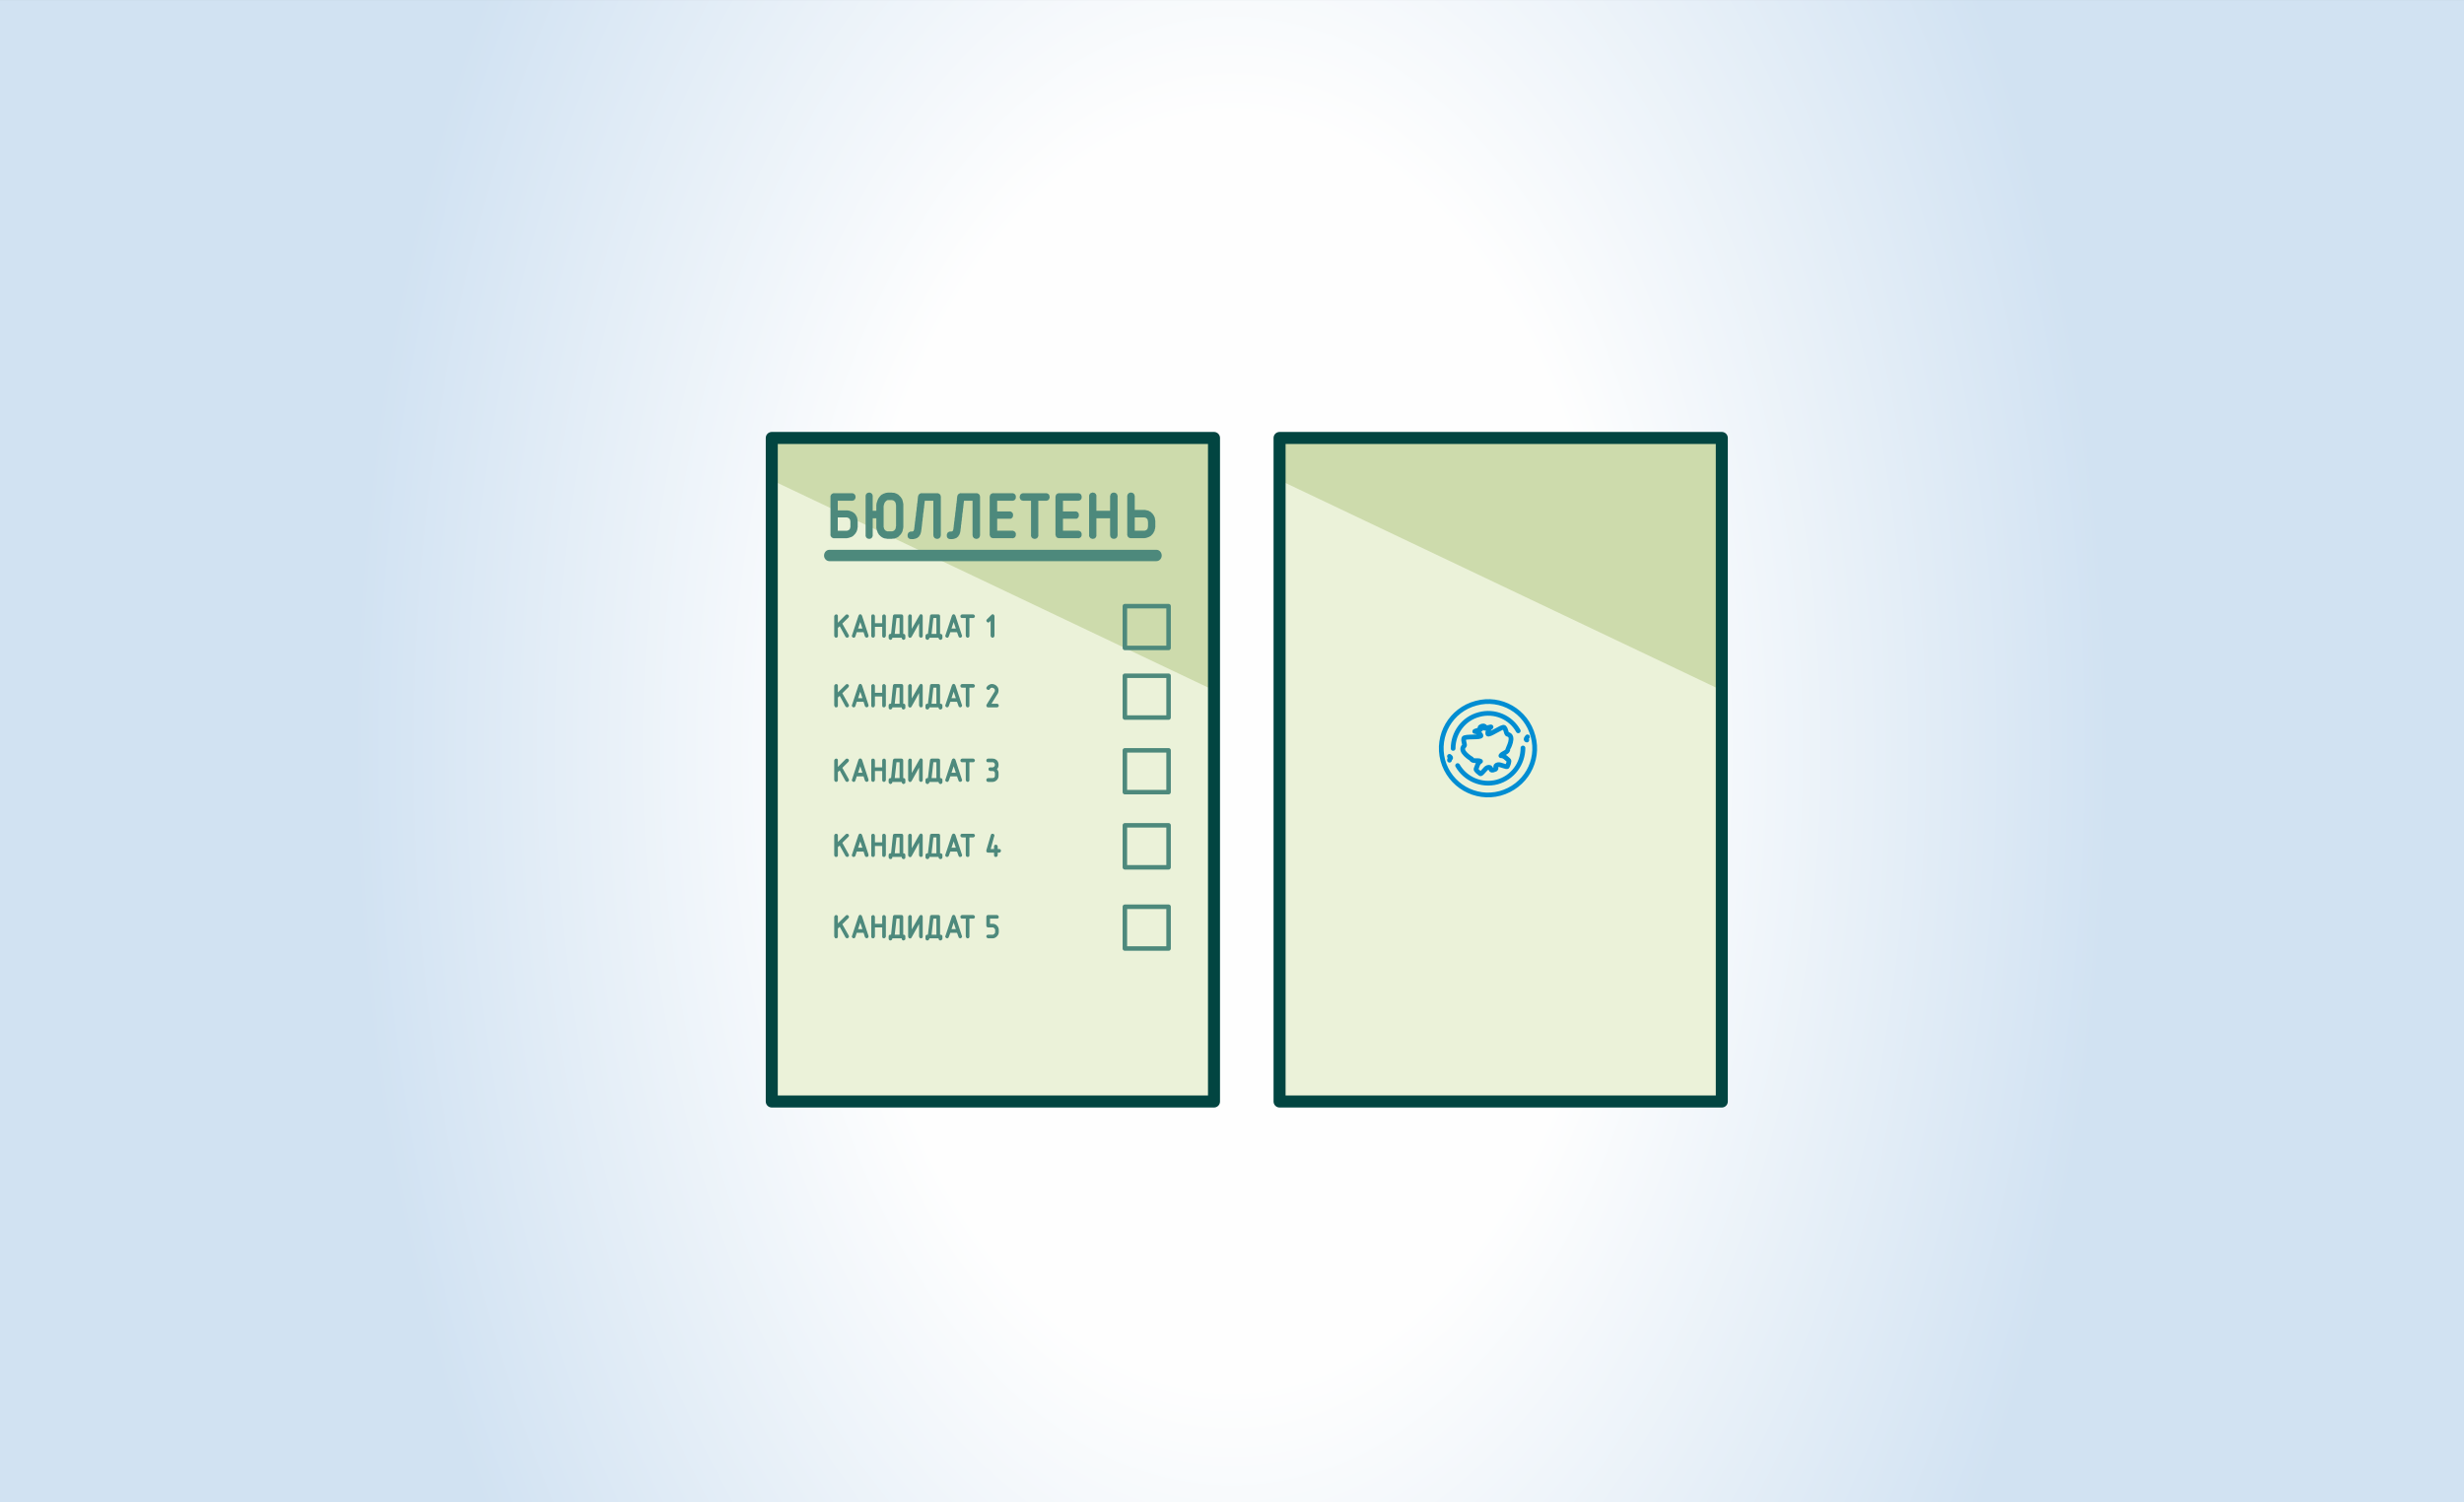 <?xml version="1.0" encoding="UTF-8"?>
<!DOCTYPE svg PUBLIC "-//W3C//DTD SVG 1.0//EN" "http://www.w3.org/TR/2001/REC-SVG-20010904/DTD/svg10.dtd">
<!-- Creator: CorelDRAW X7 -->
<svg xmlns="http://www.w3.org/2000/svg" xml:space="preserve" width="115mm" height="70.122mm" version="1.0" style="shape-rendering:geometricPrecision; text-rendering:geometricPrecision; image-rendering:optimizeQuality; fill-rule:evenodd; clip-rule:evenodd"
viewBox="0 0 11500 7012"
 xmlns:xlink="http://www.w3.org/1999/xlink">
 <rect x="0" y="0" width="11500" height="7012" fill="#333333" stroke="none"/>
 <defs>
  <style type="text/css">
   <![CDATA[
    .str2 {stroke:#4D897C;stroke-width:7.012}
    .str1 {stroke:#4D897C;stroke-width:21.037;stroke-linecap:round;stroke-linejoin:round}
    .str0 {stroke:#024541;stroke-width:56.094;stroke-linecap:round;stroke-linejoin:round}
    .str3 {stroke:#008DD2;stroke-width:22.05;stroke-linecap:round;stroke-linejoin:round}
    .fil4 {fill:none;fill-rule:nonzero}
    .fil1 {fill:#EBF2D9}
    .fil2 {fill:#CDDBAC}
    .fil5 {fill:#4D897C}
    .fil3 {fill:#4D897C;fill-rule:nonzero}
    .fil0 {fill:url(#id0)}
   ]]>
  </style>
  <radialGradient id="id0" gradientUnits="userSpaceOnUse" gradientTransform="matrix(1.171 -0 -0 1.921 -985 -3229)" cx="5750" cy="3506.1" r="3506.1" fx="5750" fy="3506.1">
   <stop offset="0" style="stop-opacity:1; stop-color:#FEFEFE"/>
   <stop offset="0.439" style="stop-opacity:1; stop-color:#FEFEFE"/>
   <stop offset="1" style="stop-opacity:1; stop-color:#D1E2F2"/>
  </radialGradient>
 </defs>
 <g id="Layer_x0020_1">
  <path class="fil0" d="M0 0l11500 0 0 7012 -11500 0 0 -7012z"/>
  <path class="fil1" d="M5666 2044l0 3097c-773,0 -1291,0 -2064,0l0 -3097 2064 0z"/>
  <path class="fil2" d="M3602 2044l2064 0 0 1178 -2064 -981c3,-101 0,-130 0,-197z"/>
  <g>
   <path class="fil3" d="M3946 2386l-40 0 0 -54 70 0c7,0 13,-3 13,-13 0,-8 -6,-12 -13,-12l-83 0c-9,0 -13,6 -13,13l0 174c0,7 4,13 13,13l53 0c36,0 53,-24 53,-55l0 -13c0,-32 -17,-53 -53,-53zm27 69c0,17 -7,27 -26,27l-41 0 0 -72 40 0c19,0 27,10 27,27l0 18zm174 -151c-37,0 -53,32 -53,64l0 20 -25 0 0 -71c0,-7 -3,-13 -12,-13 -9,0 -13,6 -13,13l0 180c0,7 4,13 13,13 9,0 12,-6 12,-13l0 -83 25 0 0 38c0,32 16,58 51,58l14 0c35,0 53,-26 53,-57l0 -92c0,-31 -18,-57 -53,-57l-12 0zm39 149c0,18 -8,31 -27,31l-13 0c-19,0 -26,-13 -26,-31l0 -83c0,-18 7,-40 27,-40l12 0c19,0 27,14 27,30l0 93zm110 18c2,-16 16,-139 16,-139l49 0 0 165c0,7 3,13 13,13 9,0 13,-6 13,-13l0 -177c0,-7 -4,-13 -13,-13l-72 0c-8,0 -13,5 -13,13 -1,8 -16,133 -17,145 -1,6 -2,11 -4,13 -3,6 -7,7 -15,7 -7,0 -13,5 -13,14 0,10 6,13 13,13 24,0 34,-8 39,-23 2,-5 3,-10 4,-18zm183 0c2,-16 16,-139 16,-139l49 0 0 165c0,7 3,13 13,13 9,0 13,-6 13,-13l0 -177c0,-7 -4,-13 -13,-13l-72 0c-8,0 -13,5 -13,13 -1,8 -16,133 -18,145 0,6 -1,11 -3,13 -3,6 -7,7 -15,7 -7,0 -13,5 -13,14 0,10 6,13 13,13 24,0 34,-8 39,-23 2,-5 3,-10 4,-18zm246 36c6,0 12,-3 12,-12 0,-9 -6,-13 -12,-13l-76 0 0 -65 63 0c6,0 12,-4 12,-13 0,-8 -6,-13 -12,-13l-63 0 0 -59 76 0c6,0 12,-3 12,-13 0,-8 -6,-12 -12,-12l-89 0c-9,0 -13,6 -13,13l0 174c0,7 4,13 13,13l89 0zm104 3c9,0 13,-6 13,-13l0 -165 40 0c7,0 12,-3 12,-13 0,-8 -5,-12 -12,-12l-106 0c-7,0 -12,4 -12,12 0,10 5,13 12,13l40 0 0 165c0,7 4,13 13,13zm203 -3c6,0 12,-3 12,-12 0,-9 -6,-13 -12,-13l-75 0 0 -65 62 0c6,0 12,-4 12,-13 0,-8 -6,-13 -12,-13l-62 0 0 -59 75 0c6,0 12,-3 12,-13 0,-8 -6,-12 -12,-12l-89 0c-9,0 -12,6 -12,13l0 174c0,7 3,13 12,13l89 0zm179 -190c0,-7 -4,-13 -12,-13 -10,0 -13,6 -13,13l0 71 -73 0 0 -71c0,-7 -4,-13 -13,-13 -9,0 -13,6 -13,13l0 180c0,7 4,13 13,13 9,0 13,-6 13,-13l0 -83 73 0 0 83c0,7 3,13 13,13 8,0 12,-6 12,-13l0 -180zm124 67l-44 0 0 -67c0,-7 -4,-13 -13,-13 -9,0 -13,6 -13,13l0 177c0,7 4,13 14,13l56 0c35,0 53,-24 53,-55l0 -13c0,-32 -17,-55 -53,-55zm27 71c0,17 -8,27 -27,27l-44 0 0 -72 44 0c19,0 27,10 27,27l0 18z"/>
   <path id="1" class="fil3" d="M3906 2382l40 0 0 8 -40 0 -4 -4 4 -4zm0 8l-4 0 0 -4 4 4zm4 -58l0 54 -8 0 0 -54 4 -4 4 4zm-8 0l0 -4 4 0 -4 4zm74 5l-70 0 0 -9 70 0 0 0 0 9zm8 -18l9 0 0 0 0 2 0 1 0 1 0 0 -1 1 0 1 0 1 0 1 -1 1 0 1 -1 0 0 1 -1 1 0 0 -1 1 0 1 -1 0 0 1 -1 0 -1 1 0 0 -1 0 -1 1 -1 0 0 0 -1 0 -1 0 -1 1 0 0 -1 0 -1 0 -1 0 0 -9 1 0 0 0 1 0 0 0 1 0 0 0 0 0 1 -1 0 0 0 0 1 0 0 0 0 0 1 -1 0 0 0 0 0 0 1 0 0 -1 0 0 0 0 0 -1 0 0 1 0 0 -1 0 0 0 -1 0 0 0 -1 0 0 0 -1 0 -1 0 0zm-8 -8l0 -9 0 0 1 0 1 0 1 0 1 0 0 1 1 0 1 0 0 0 1 0 1 1 1 0 0 1 1 0 1 0 0 1 1 1 0 0 1 1 0 0 1 1 0 1 1 1 0 0 1 1 0 1 0 1 0 1 1 1 0 1 0 1 0 0 0 1 -9 0 0 0 0 -1 0 0 0 -1 0 0 0 -1 0 0 0 0 0 -1 -1 0 0 -1 0 0 0 0 0 0 -1 -1 0 0 0 0 -1 0 0 -1 0 0 0 0 -1 0 0 0 0 0 -1 -1 0 0 0 0 -1 0 0 0 -1 0 0 0 -1 0 0 0zm-83 -9l83 0 0 9 -83 0 0 0 0 -9zm-9 18l-8 0 0 0 0 -1 0 -1 0 -1 0 0 0 -1 0 -1 1 -1 0 -1 0 0 0 -1 1 -1 0 -1 1 0 0 -1 1 -1 0 0 1 -1 0 -1 1 0 1 -1 0 0 1 -1 1 0 1 0 1 -1 1 0 0 0 1 -1 1 0 1 0 1 0 1 0 0 9 0 0 -1 0 -1 0 0 0 -1 0 0 0 -1 1 0 0 0 0 -1 0 0 0 0 1 -1 0 0 0 0 0 -1 1 0 0 0 0 0 0 0 1 -1 0 0 0 0 1 0 0 0 1 0 0 0 0 0 1 0 0 -1 1 0 0 0 1 0 0zm-8 174l0 -174 8 0 0 174 0 0 -8 0zm17 9l0 9 0 0 -1 0 -1 0 -1 0 -1 0 -1 -1 0 0 -1 0 -1 -1 -1 0 -1 0 -1 -1 0 0 -1 -1 -1 0 0 -1 -1 -1 0 0 -1 -1 0 -1 -1 0 0 -1 -1 -1 0 -1 0 0 0 -1 -1 -1 0 -1 0 -1 0 0 0 -1 0 -1 0 -1 8 0 0 1 0 0 1 1 0 0 0 1 0 0 0 0 0 1 0 0 0 1 0 0 1 0 0 1 0 0 0 0 0 0 1 1 0 0 0 0 1 0 0 1 0 0 1 0 0 0 0 0 1 1 0 0 1 0 0 0 1 0 1 0 0 0 0 0zm53 9l-53 0 0 -9 53 0 0 0 0 9zm49 -60l8 0 0 0 0 3 0 3 0 3 -1 3 0 3 -1 3 0 2 -1 3 -1 3 -1 2 -1 3 -2 2 -1 3 -2 2 -1 2 -2 2 -2 2 -2 2 -2 2 -2 2 -2 1 -3 2 -2 1 -3 1 -3 1 -3 1 -3 1 -3 1 -3 0 -3 1 -3 0 -4 0 0 -9 3 0 3 0 3 -1 3 0 3 -1 2 0 3 -1 2 -1 2 -1 2 -1 2 -1 2 -2 2 -1 2 -1 1 -2 2 -2 1 -1 2 -2 1 -2 1 -2 1 -2 1 -2 1 -2 1 -3 0 -2 1 -2 1 -3 0 -2 0 -3 1 -3 0 -2 0 -3 0 0zm8 -13l0 13 -8 0 0 -13 0 0 8 0zm-57 -49l0 -8 0 0 4 0 3 0 3 0 3 1 3 0 3 1 3 1 3 1 2 1 3 1 2 1 3 2 2 1 2 2 2 1 2 2 2 2 1 2 2 2 1 3 2 2 1 2 1 3 1 3 1 2 0 3 1 3 0 3 1 3 0 3 0 3 0 3 -8 0 0 -3 0 -3 -1 -2 0 -3 0 -2 -1 -3 0 -2 -1 -2 -1 -3 -1 -2 -1 -2 -1 -2 -1 -1 -1 -2 -2 -2 -1 -1 -2 -2 -1 -1 -2 -2 -2 -1 -2 -1 -2 -1 -2 -1 -2 -1 -2 -1 -3 -1 -2 0 -3 -1 -3 0 -3 0 -3 0 -3 -1 0 0zm1 96l0 -9 0 0 1 0 2 0 1 0 2 0 1 0 1 -1 1 0 1 0 2 -1 0 0 1 -1 1 0 1 -1 1 0 0 -1 1 0 1 -1 0 -1 1 -1 0 0 1 -1 0 -1 0 -1 1 -1 0 -1 0 -1 0 -2 1 -1 0 -1 0 -1 0 -2 0 -1 8 0 0 1 0 2 0 2 0 1 0 2 0 1 -1 2 0 1 -1 2 0 1 -1 2 0 1 -1 1 -1 1 -1 2 -1 1 -1 1 -1 1 -1 1 -1 0 -2 1 -1 1 -1 0 -2 1 -1 1 -2 0 -1 0 -2 1 -2 0 -2 0 -1 0 -2 0 0 0zm-41 -9l41 0 0 9 -41 0 -4 -4 4 -5zm0 9l-4 0 0 -4 4 4zm4 -76l0 72 -8 0 0 -72 4 -4 4 4zm-8 0l0 -4 4 0 -4 4zm44 5l-40 0 0 -9 40 0 0 0 0 9zm31 22l-8 0 0 0 0 -1 0 -1 0 -2 0 -1 -1 -1 0 -2 0 -1 0 -1 -1 -1 0 -1 -1 -1 0 -1 -1 0 0 -1 -1 -1 0 -1 -1 0 -1 -1 0 0 -1 -1 -1 0 -1 -1 -1 0 -1 -1 -1 0 -1 0 -2 -1 -1 0 -1 0 -2 0 -1 0 -2 0 0 -9 2 0 2 0 2 0 1 0 2 1 2 0 1 0 2 1 1 0 2 1 1 1 1 0 2 1 1 1 1 1 1 1 1 1 1 1 1 2 0 1 1 1 1 2 0 1 1 2 0 1 0 2 1 1 0 2 0 1 0 2 0 2 0 1 0 0zm-8 18l0 -18 8 0 0 18 0 0 -8 0zm129 -87l-8 0 0 0 0 -3 0 -4 0 -3 0 -3 1 -3 0 -3 1 -3 1 -3 1 -3 1 -3 1 -3 1 -2 1 -3 2 -3 1 -2 2 -3 2 -2 2 -3 2 -2 2 -2 2 -2 3 -2 3 -1 2 -2 3 -1 3 -1 3 -1 3 -1 3 -1 4 0 3 -1 4 0 0 9 -3 0 -3 0 -3 1 -3 0 -3 1 -2 1 -3 1 -2 1 -2 1 -2 2 -2 1 -2 2 -2 2 -2 2 -2 1 -1 3 -1 2 -2 2 -1 2 -1 3 -1 2 -1 2 -1 3 -1 3 -1 2 0 3 -1 3 0 2 -1 3 0 3 0 3 0 3 0 0zm-8 20l0 -20 8 0 0 20 -4 5 -4 -5zm8 0l0 5 -4 0 4 -5zm-29 -4l25 0 0 9 -25 0 -5 -5 5 -4zm0 9l-5 0 0 -5 5 5zm4 -76l0 71 -9 0 0 -71 0 0 9 0zm-16 -9l0 -9 0 0 1 0 1 0 1 0 1 1 0 0 1 0 1 0 1 1 1 0 1 1 0 0 1 1 1 0 0 1 1 0 0 1 1 1 0 0 1 1 0 1 0 0 1 1 0 1 0 1 0 1 1 0 0 1 0 1 0 1 0 0 0 1 0 1 -9 0 0 -1 0 0 0 -1 0 0 0 -1 0 0 0 0 0 -1 0 0 0 -1 0 0 -1 0 0 -1 0 0 0 0 0 -1 0 0 -1 0 0 0 0 0 0 -1 -1 0 0 0 0 0 -1 0 0 0 -1 -1 0 0 -1 0 0 0 -1 0 0 0 0 0zm-9 9l-8 0 0 0 0 -1 0 -1 0 -1 0 0 0 -1 0 -1 1 -1 0 0 0 -1 0 -1 1 -1 0 0 0 -1 1 -1 0 -1 1 0 0 -1 1 0 1 -1 0 -1 1 0 1 0 0 -1 1 0 1 -1 1 0 1 0 1 0 1 -1 1 0 1 0 1 0 0 9 -1 0 -1 0 0 0 -1 0 0 0 -1 1 0 0 0 0 -1 0 0 0 0 0 -1 1 0 0 0 0 -1 0 0 1 0 0 0 0 0 0 -1 1 0 0 0 0 0 1 0 0 0 1 0 0 0 1 0 0 -1 0 0 1 0 0 0 1 0 0zm-8 180l0 -180 8 0 0 180 0 0 -8 0zm17 9l0 9 0 0 -1 0 -1 0 -1 0 -1 -1 -1 0 -1 0 -1 0 -1 -1 -1 0 0 0 -1 -1 -1 0 0 -1 -1 -1 -1 0 0 -1 -1 0 0 -1 -1 -1 0 -1 0 0 -1 -1 0 -1 0 -1 0 0 -1 -1 0 -1 0 -1 0 0 0 -1 0 -1 0 -1 8 0 0 1 0 0 0 1 1 0 0 0 0 1 0 0 0 1 0 0 0 1 0 0 0 0 1 1 0 0 0 0 0 0 0 1 1 0 0 0 0 0 1 1 0 0 0 0 1 0 0 0 0 0 1 1 0 0 1 0 0 0 1 0 1 0 0 0zm7 -9l9 0 0 0 0 1 0 1 0 0 0 1 0 1 0 1 -1 1 0 0 0 1 0 1 -1 1 0 0 0 1 -1 1 0 0 -1 1 0 1 -1 0 0 1 -1 1 -1 0 0 0 -1 1 -1 0 -1 1 -1 0 -1 0 -1 0 0 1 -1 0 -1 0 -1 0 0 -9 0 0 1 0 0 0 1 0 0 0 1 -1 0 0 1 0 0 0 0 0 1 0 0 -1 0 0 0 0 1 0 0 -1 0 0 0 0 0 0 0 -1 1 0 0 0 0 -1 0 0 0 -1 0 0 0 0 0 -1 0 0 0 -1 0 0 0 -1 0 0zm9 -83l0 83 -9 0 0 -83 5 -4 4 4zm-9 0l0 -4 5 0 -5 4zm30 5l-25 0 0 -9 25 0 4 4 -4 5zm0 -9l4 0 0 4 -4 -4zm-4 42l0 -38 8 0 0 38 0 0 -8 0zm55 54l0 9 0 0 -4 0 -3 -1 -3 0 -3 -1 -3 0 -3 -1 -3 -1 -3 -1 -2 -2 -3 -1 -2 -2 -2 -1 -2 -2 -2 -2 -2 -2 -2 -2 -2 -2 -1 -3 -2 -2 -1 -2 -1 -3 -1 -3 -1 -2 -1 -3 -1 -3 -1 -3 0 -3 -1 -2 0 -3 0 -3 0 -4 0 -3 8 0 0 3 0 3 0 3 1 2 0 3 1 2 0 3 1 2 1 3 1 2 0 2 1 2 2 3 1 2 1 2 1 1 2 2 1 2 2 1 2 2 2 1 2 1 2 2 2 1 2 1 2 0 3 1 2 1 3 0 3 1 3 0 3 0 0 0zm14 9l-14 0 0 -9 14 0 0 0 0 9zm49 -62l8 0 0 0 0 3 0 3 0 3 -1 3 0 3 -1 3 -1 3 0 3 -1 2 -1 3 -1 3 -2 2 -1 3 -2 2 -1 2 -2 2 -2 2 -2 2 -2 2 -2 2 -2 2 -3 1 -2 2 -3 1 -3 1 -2 1 -3 1 -3 1 -4 0 -3 0 -3 1 -4 0 0 -9 3 0 3 0 3 -1 3 0 3 -1 2 -1 2 0 3 -1 2 -1 2 -1 2 -2 2 -1 2 -2 1 -1 2 -2 2 -1 1 -2 1 -2 2 -2 1 -2 1 -2 1 -3 1 -2 1 -2 0 -3 1 -2 0 -3 1 -2 0 -3 0 -3 1 -2 0 -3 0 0zm8 -92l0 92 -8 0 0 -92 0 0 8 0zm-57 -53l0 -9 0 0 4 0 3 1 3 0 4 0 3 1 3 1 2 1 3 1 3 1 2 2 3 1 2 2 2 2 2 2 2 2 2 2 2 2 1 2 2 2 1 3 2 2 1 3 1 3 1 2 0 3 1 3 1 3 0 3 1 3 0 3 0 3 0 3 -8 0 0 -3 -1 -2 0 -3 0 -3 -1 -2 0 -3 -1 -2 0 -3 -1 -2 -1 -2 -1 -3 -1 -2 -1 -2 -2 -2 -1 -2 -1 -2 -2 -1 -2 -2 -1 -1 -2 -2 -2 -1 -2 -1 -2 -2 -2 -1 -3 -1 -2 0 -2 -1 -3 -1 -3 0 -3 -1 -3 0 -3 0 0 0zm-12 -9l12 0 0 9 -12 0 0 0 0 -9zm12 190l0 -9 0 0 2 0 1 0 2 0 1 0 1 -1 2 0 1 -1 1 0 1 -1 1 0 1 -1 1 0 0 -1 1 -1 1 -1 0 0 1 -1 1 -1 0 -1 1 -1 0 -1 1 -1 0 -2 0 -1 1 -1 0 -1 0 -2 0 -1 0 -2 1 -1 0 -2 0 -1 8 0 0 2 0 1 0 2 0 2 0 2 -1 1 0 2 0 2 -1 1 0 2 -1 1 -1 2 0 1 -1 1 -1 2 -1 1 -1 1 -1 2 -1 1 -1 1 -1 1 -2 1 -1 0 -2 1 -1 1 -2 0 -1 1 -2 0 -2 1 -2 0 -2 0 -2 0 0 0zm-13 -9l13 0 0 9 -13 0 0 0 0 -9zm-31 -27l9 0 0 0 0 1 0 2 0 1 0 2 0 1 1 2 0 1 0 1 1 1 0 2 0 1 1 1 0 1 1 1 1 1 0 1 1 0 1 1 0 1 1 1 1 0 1 1 1 0 1 1 1 0 1 1 1 0 1 1 2 0 1 0 2 0 1 0 0 9 -2 0 -2 0 -1 0 -2 -1 -2 0 -2 -1 -1 0 -2 -1 -1 -1 -2 0 -1 -1 -1 -1 -1 -1 -2 -1 -1 -2 -1 -1 0 -1 -1 -2 -1 -1 -1 -1 0 -2 -1 -1 0 -2 -1 -1 0 -2 -1 -2 0 -1 0 -2 0 -2 0 -2 -1 -1 0 -2 0 0zm9 -83l0 83 -9 0 0 -83 0 0 9 0zm23 -45l0 9 0 0 -2 0 -1 0 -1 0 -2 1 -1 0 -1 1 -1 0 -1 1 -1 1 -1 1 -1 1 -1 1 -1 1 -1 1 -1 1 0 1 -1 1 -1 2 0 1 -1 2 0 1 -1 2 0 1 -1 2 0 1 0 2 -1 2 0 1 0 2 0 2 0 1 0 2 -9 0 0 -2 1 -2 0 -2 0 -2 0 -1 0 -2 1 -2 0 -2 0 -2 1 -2 0 -2 1 -1 1 -2 0 -2 1 -2 1 -1 1 -2 1 -1 1 -2 1 -1 2 -2 1 -1 1 -1 2 -1 2 -1 1 -1 2 -1 2 -1 2 0 2 -1 2 0 2 0 0 0zm12 9l-12 0 0 -9 12 0 0 0 0 9zm31 26l-8 0 0 0 0 -2 0 -1 -1 -1 0 -2 0 -1 0 -1 0 -1 -1 -2 0 -1 0 -1 -1 -1 0 -1 -1 -1 0 -1 -1 -1 -1 -1 0 0 -1 -1 -1 -1 -1 -1 0 0 -1 -1 -1 0 -1 -1 -1 0 -1 -1 -2 0 -1 0 -1 -1 -2 0 -1 0 -2 0 0 -9 2 0 2 0 2 0 2 1 1 0 2 1 2 0 1 1 2 1 1 0 1 1 2 1 1 1 1 1 1 2 1 1 1 1 1 1 1 2 0 1 1 1 1 2 0 1 1 2 0 1 0 2 1 2 0 1 0 2 0 1 0 2 0 2 0 0zm-8 93l0 -93 8 0 0 93 0 0 -8 0zm130 -125l0 9 5 -4 0 0 -1 1 0 2 0 2 0 3 -1 3 0 4 -1 4 0 5 -1 5 0 5 -1 6 -1 5 0 6 -1 6 -1 6 -1 6 0 7 -1 6 -1 6 0 6 -1 5 -1 6 0 5 -1 5 0 5 -1 4 0 4 -1 4 0 3 0 2 -1 2 -8 -1 0 -2 0 -3 1 -2 0 -4 1 -4 0 -4 1 -5 0 -5 1 -5 0 -6 1 -5 1 -6 1 -6 0 -7 1 -6 1 -6 0 -6 1 -6 1 -6 0 -6 1 -5 1 -5 0 -5 1 -5 0 -4 1 -4 0 -3 0 -3 1 -2 0 -2 0 -1 0 0 4 -4zm-4 4l1 -4 3 0 -4 4zm53 5l-49 0 0 -9 49 0 4 4 -4 5zm0 -9l4 0 0 4 -4 -4zm-5 169l0 -165 9 0 0 165 0 0 -9 0zm18 9l0 9 0 0 -1 0 -1 0 -1 0 -1 -1 -1 0 -1 0 -1 0 -1 -1 -1 0 0 0 -1 -1 -1 0 -1 -1 0 0 -1 -1 0 -1 -1 0 0 -1 -1 -1 0 0 -1 -1 0 -1 0 -1 -1 0 0 -1 0 -1 0 -1 0 -1 -1 0 0 -1 0 -1 0 -1 9 0 0 1 0 0 0 1 0 0 0 0 0 1 0 0 0 1 1 0 0 0 0 1 0 0 0 0 0 1 1 0 0 0 0 1 0 0 1 0 0 0 0 1 1 0 0 0 0 0 1 0 0 0 1 1 0 0 1 0 1 0 0 0 1 0 0 0zm8 -9l9 0 0 0 0 1 0 1 0 1 0 0 -1 1 0 1 0 1 0 0 0 1 -1 1 0 1 0 0 -1 1 0 1 -1 1 0 0 -1 1 0 0 -1 1 -1 1 0 0 -1 1 -1 0 -1 0 -1 1 0 0 -1 0 -1 0 -1 1 -1 0 -1 0 -1 0 0 -9 0 0 1 0 1 0 0 0 1 0 0 -1 1 0 0 0 0 0 1 0 0 0 0 -1 1 0 0 0 0 0 0 -1 1 0 0 0 0 -1 0 0 0 0 0 -1 1 0 0 0 0 -1 0 0 0 -1 0 0 0 0 0 -1 0 0 0 -1 0 0zm9 -177l0 177 -9 0 0 -177 0 0 9 0zm-17 -9l0 -9 0 0 1 0 1 0 1 0 1 0 1 1 1 0 0 0 1 1 1 0 1 0 1 1 0 0 1 1 1 0 0 1 1 1 0 0 1 1 0 1 1 0 0 1 0 1 1 1 0 0 0 1 0 1 0 1 1 1 0 0 0 1 0 1 0 1 -9 0 0 -1 0 0 0 -1 0 0 0 -1 0 0 0 0 0 -1 0 0 -1 -1 0 0 0 0 0 -1 0 0 0 0 -1 0 0 -1 0 0 0 0 -1 0 0 -1 0 0 -1 0 0 0 0 0 -1 -1 0 0 -1 0 0 0 -1 0 -1 0 0 0 0 0zm-72 -9l72 0 0 9 -72 0 0 0 0 -9zm-9 18l-9 -1 0 0 0 -1 1 0 0 -1 0 -1 0 -1 0 -1 1 -1 0 0 0 -1 1 -1 0 -1 1 0 0 -1 0 -1 1 0 1 -1 0 0 1 -1 0 -1 1 0 1 0 0 -1 1 0 1 -1 1 0 1 0 0 0 1 -1 1 0 1 0 1 0 1 0 0 9 -1 0 0 0 -1 0 0 0 -1 0 0 0 -1 1 0 0 0 0 -1 0 0 0 0 0 -1 1 0 0 0 0 0 0 -1 1 0 0 0 0 0 1 -1 0 0 0 0 1 0 0 0 1 0 0 -1 1 0 0 0 1 0 0 0 1 0 0 0 0zm-9 -1l0 0 0 0 0 0zm-8 146l-9 -1 0 0 0 -1 1 -2 0 -3 0 -3 1 -4 0 -4 1 -4 0 -5 1 -5 1 -6 0 -5 1 -6 1 -7 1 -6 0 -6 1 -6 1 -7 1 -6 0 -6 1 -6 1 -6 0 -6 1 -5 1 -5 0 -5 1 -4 0 -4 0 -4 1 -3 0 -2 0 -2 0 -1 9 1 0 1 0 2 -1 3 0 2 0 4 -1 4 0 4 -1 5 -1 5 0 5 -1 6 -1 6 0 6 -1 6 -1 6 0 7 -1 6 -1 6 -1 7 0 6 -1 6 -1 5 0 6 -1 5 -1 5 0 4 -1 5 0 3 -1 3 0 3 0 2 0 1 0 0zm0 0l0 0 0 1 0 -1zm-4 16l-8 -5 1 0 0 0 0 0 0 0 0 -1 0 0 0 0 0 0 0 -1 0 0 1 0 0 0 0 -1 0 0 0 0 0 -1 0 0 0 0 0 -1 0 0 0 -1 0 0 1 -1 0 0 0 -1 0 0 0 -1 0 0 0 -1 0 0 0 -1 0 0 0 -1 9 1 0 1 0 1 0 0 -1 1 0 0 0 1 0 0 0 1 0 0 0 1 0 1 0 0 0 1 0 0 -1 1 0 0 0 0 0 1 0 0 0 1 0 0 0 1 -1 0 0 1 0 0 0 0 0 1 0 0 -1 1 0 0 0 0 0 1 0 0zm-8 -5l0 0 1 0 -1 0zm-11 14l0 -9 0 0 0 0 1 0 1 0 0 0 1 0 1 0 0 0 1 0 0 0 1 -1 0 0 0 0 1 0 0 0 1 0 0 0 0 0 0 0 1 -1 0 0 0 0 0 0 1 0 0 0 0 -1 0 0 0 0 1 0 0 -1 0 0 0 0 0 -1 8 5 0 0 -1 1 0 0 -1 1 0 1 0 0 -1 1 0 0 -1 1 0 0 -1 0 -1 1 0 0 -1 1 0 0 -1 0 -1 0 0 1 -1 0 -1 0 0 0 -1 0 -1 0 0 0 -1 1 -1 0 0 0 -1 0 -1 0 -1 0 0 0 -1 0 0 0zm-9 9l-8 0 0 0 0 -1 0 -1 0 -1 0 -1 0 -1 1 -1 0 -1 0 -1 1 -1 0 0 0 -1 1 -1 0 -1 1 0 0 -1 1 -1 1 0 0 -1 1 0 1 -1 0 0 1 0 1 -1 1 0 0 0 1 0 1 -1 1 0 0 0 1 0 1 0 1 0 0 9 -1 0 0 0 -1 0 0 0 0 0 -1 0 0 0 -1 0 0 0 0 1 -1 0 0 0 0 0 -1 0 0 1 0 0 0 0 -1 0 0 1 0 0 0 0 -1 1 0 0 0 1 0 0 0 0 0 1 0 0 -1 1 0 1 0 0 0 1 0 0zm9 8l0 9 0 0 -1 0 -1 0 0 0 -1 0 -1 0 -1 0 0 0 -1 -1 -1 0 -1 0 0 0 -1 -1 -1 0 0 -1 -1 0 -1 -1 0 0 -1 -1 -1 0 0 -1 -1 -1 0 -1 0 0 -1 -1 0 -1 0 -1 -1 -1 0 -1 0 -1 0 -1 0 -1 0 -1 8 0 0 1 0 0 0 1 1 0 0 1 0 0 0 1 0 0 0 1 0 0 1 0 0 1 0 0 0 0 0 0 1 1 0 0 0 0 0 0 1 0 0 0 0 1 1 0 0 0 1 0 0 0 0 0 1 0 0 0 1 0 0 0 1 0 0 0zm35 -19l8 3 0 0 0 1 -1 2 -1 1 0 2 -1 1 -1 1 -1 1 -1 2 0 1 -1 1 -1 1 -2 1 -1 1 -1 1 -1 1 -1 1 -2 1 -1 0 -2 1 -1 1 -2 0 -1 1 -2 0 -2 1 -2 0 -2 0 -1 1 -2 0 -3 0 -2 0 -2 0 -2 0 0 -9 2 0 2 0 2 0 2 0 2 0 1 0 2 -1 1 0 2 0 1 -1 2 0 1 -1 1 0 1 -1 1 0 1 -1 1 -1 1 0 1 -1 1 -1 1 0 0 -1 1 -1 1 -1 0 -1 1 -1 1 -1 0 -1 1 -1 0 -1 1 -1 0 -1 0 0zm8 3l0 0 0 0 0 0zm-4 -20l8 1 0 0 0 1 0 0 0 1 0 1 0 0 0 1 0 1 0 0 -1 1 0 0 0 1 0 1 0 0 0 1 0 0 0 1 0 1 -1 0 0 1 0 0 0 1 0 0 0 1 0 1 -1 0 0 1 0 0 0 1 0 0 0 1 -1 0 0 1 -8 -3 0 -1 1 0 0 -1 0 0 0 -1 0 0 0 0 0 -1 1 0 0 -1 0 0 0 -1 0 0 0 -1 0 0 0 -1 0 0 1 -1 0 0 0 -1 0 -1 0 0 0 -1 0 0 0 -1 0 0 0 -1 1 -1 0 0 0 -1 0 -1 0 0 0 0zm0 0l0 0 0 0 0 0zm203 -143l0 9 5 -4 0 0 -1 1 0 2 0 2 0 3 -1 3 0 4 -1 4 0 5 -1 5 0 5 -1 6 -1 5 0 6 -1 6 -1 6 -1 6 0 7 -1 6 -1 6 0 6 -1 5 -1 6 0 5 -1 5 -1 5 0 4 0 4 -1 4 0 3 -1 2 0 2 -8 -1 0 -2 0 -3 1 -2 0 -4 1 -4 0 -4 1 -5 0 -5 1 -5 0 -6 1 -5 1 -6 1 -6 0 -7 1 -6 1 -6 0 -6 1 -6 1 -6 0 -6 1 -5 1 -5 0 -5 1 -5 0 -4 1 -4 0 -3 0 -3 1 -2 0 -2 0 -1 0 0 4 -4zm-4 4l1 -4 3 0 -4 4zm53 5l-49 0 0 -9 49 0 4 4 -4 5zm0 -9l4 0 0 4 -4 -4zm-5 169l0 -165 9 0 0 165 0 0 -9 0zm18 9l0 9 0 0 -1 0 -1 0 -1 0 -1 -1 -1 0 -1 0 -1 0 -1 -1 -1 0 0 0 -1 -1 -1 0 -1 -1 0 0 -1 -1 0 -1 -1 0 0 -1 -1 -1 0 0 -1 -1 0 -1 0 -1 -1 0 0 -1 0 -1 0 -1 0 -1 -1 0 0 -1 0 -1 0 -1 9 0 0 1 0 0 0 1 0 0 0 0 0 1 0 0 0 1 1 0 0 0 0 1 0 0 0 0 0 1 1 0 0 0 0 1 0 0 1 0 0 0 0 1 1 0 0 0 0 0 1 0 0 0 1 1 0 0 1 0 1 0 0 0 1 0 0 0zm8 -9l9 0 0 0 0 1 0 1 0 1 0 0 -1 1 0 1 0 1 0 0 0 1 -1 1 0 1 0 0 -1 1 0 1 -1 1 0 0 -1 1 0 0 -1 1 -1 1 0 0 -1 1 -1 0 -1 0 -1 1 -1 0 0 0 -1 0 -1 1 -1 0 -1 0 -1 0 0 -9 0 0 1 0 1 0 0 0 1 0 0 -1 1 0 0 0 0 0 1 0 0 0 0 -1 1 0 0 0 0 0 0 -1 1 0 0 0 0 -1 0 0 0 0 0 -1 1 0 0 0 0 -1 0 0 0 -1 0 0 0 0 0 -1 0 0 0 -1 0 0zm9 -177l0 177 -9 0 0 -177 0 0 9 0zm-17 -9l0 -9 0 0 1 0 1 0 1 0 1 0 1 1 0 0 1 0 1 1 1 0 1 0 1 1 0 0 1 1 1 0 0 1 1 1 0 0 1 1 0 1 1 0 0 1 0 1 1 1 0 0 0 1 0 1 0 1 1 1 0 0 0 1 0 1 0 1 -9 0 0 -1 0 0 0 -1 0 0 0 -1 0 0 0 0 0 -1 0 0 -1 -1 0 0 0 0 0 -1 0 0 0 0 -1 0 0 -1 0 0 0 0 -1 0 0 -1 0 0 -1 0 0 0 0 0 -1 -1 0 0 -1 0 0 0 -1 0 -1 0 0 0 0 0zm-72 -9l72 0 0 9 -72 0 0 0 0 -9zm-9 18l-9 -1 0 0 0 -1 1 0 0 -1 0 -1 0 -1 0 -1 1 -1 0 0 0 -1 1 -1 0 -1 0 0 1 -1 0 -1 1 0 0 -1 1 0 1 -1 0 -1 1 0 1 0 0 -1 1 0 1 -1 1 0 1 0 0 0 1 -1 1 0 1 0 1 0 1 0 0 9 -1 0 0 0 -1 0 0 0 -1 0 0 0 -1 1 0 0 0 0 -1 0 0 0 0 0 -1 1 0 0 0 0 0 0 -1 1 0 0 0 0 0 1 -1 0 0 0 0 1 0 0 0 1 -1 0 0 1 0 0 0 1 0 0 0 1 0 0 0 0zm-9 -1l0 0 0 0 0 0zm-8 146l-9 -1 0 0 0 -1 1 -2 0 -3 0 -3 1 -4 0 -4 1 -4 0 -5 1 -5 1 -6 0 -5 1 -6 1 -7 1 -6 0 -6 1 -6 1 -7 1 -6 0 -6 1 -6 1 -6 0 -6 1 -5 1 -5 0 -5 1 -4 0 -4 0 -4 1 -3 0 -2 0 -2 0 -1 9 1 0 1 0 2 -1 3 0 2 0 4 -1 4 0 4 -1 5 -1 5 0 5 -1 6 -1 6 0 6 -1 6 -1 6 -1 7 0 6 -1 6 -1 7 0 6 -1 6 -1 5 -1 6 0 5 -1 5 0 4 -1 5 0 3 -1 3 0 3 0 2 0 1 0 0zm0 0l0 0 0 1 0 -1zm-4 16l-8 -5 1 0 0 0 0 0 0 0 0 -1 0 0 0 0 0 0 0 -1 0 0 0 0 1 0 0 -1 0 0 0 0 0 -1 0 0 0 0 0 -1 0 0 0 -1 0 0 1 -1 0 0 0 -1 0 0 0 -1 0 0 0 -1 0 0 0 -1 0 0 0 -1 9 1 0 1 0 0 -1 1 0 1 0 0 0 1 0 0 0 1 0 0 0 1 0 1 0 0 0 1 0 0 -1 1 0 0 0 0 0 1 0 0 0 1 0 0 0 1 -1 0 0 1 0 0 0 0 0 1 0 0 -1 1 0 0 0 0 0 1 0 0zm-8 -5l0 0 1 0 -1 0zm-11 14l0 -9 0 0 0 0 1 0 1 0 0 0 1 0 1 0 0 0 1 0 0 0 1 -1 0 0 0 0 1 0 0 0 1 0 0 0 0 0 0 0 1 -1 0 0 0 0 0 0 1 0 0 0 0 -1 0 0 0 0 1 0 0 -1 0 0 0 0 0 -1 8 5 0 0 -1 1 0 0 -1 1 0 1 0 0 -1 1 0 0 -1 1 0 0 -1 0 -1 1 0 0 -1 1 0 0 -1 0 -1 0 0 1 -1 0 -1 0 0 0 -1 0 -1 0 0 0 -1 1 -1 0 0 0 -1 0 -1 0 -1 0 0 0 -1 0 0 0zm-9 9l-8 0 0 0 0 -1 0 -1 0 -1 0 -1 0 -1 1 -1 0 -1 0 -1 1 -1 0 0 0 -1 1 -1 0 -1 1 0 0 -1 1 -1 1 0 0 -1 1 0 1 -1 0 0 1 0 1 -1 1 0 0 0 1 0 1 -1 1 0 0 0 1 0 1 0 1 0 0 9 -1 0 0 0 -1 0 0 0 0 0 -1 0 0 0 -1 0 0 0 0 1 -1 0 0 0 0 0 -1 0 0 1 0 0 0 0 -1 0 0 1 0 0 0 0 -1 1 0 0 0 1 0 0 0 0 0 1 0 0 -1 1 0 1 0 0 0 1 0 0zm9 8l0 9 0 0 -1 0 -1 0 0 0 -1 0 -1 0 -1 0 0 0 -1 -1 -1 0 -1 0 0 0 -1 -1 -1 0 0 -1 -1 0 -1 -1 0 0 -1 -1 -1 0 0 -1 -1 -1 0 -1 0 0 -1 -1 0 -1 0 -1 -1 -1 0 -1 0 -1 0 -1 0 -1 0 -1 8 0 0 1 0 0 0 1 1 0 0 1 0 0 0 1 0 0 0 1 0 0 1 0 0 1 0 0 0 0 0 0 1 1 0 0 0 0 0 0 1 0 0 0 0 1 1 0 0 0 1 0 0 0 0 0 1 0 0 0 1 0 0 0 1 0 0 0zm35 -19l8 3 0 0 0 1 -1 2 -1 1 0 2 -1 1 -1 1 -1 1 -1 2 0 1 -1 1 -1 1 -2 1 -1 1 -1 1 -1 1 -1 1 -2 1 -1 0 -2 1 -1 1 -2 0 -1 1 -2 0 -2 1 -2 0 -2 0 -2 1 -2 0 -2 0 -2 0 -2 0 -2 0 0 -9 2 0 2 0 2 0 2 0 1 0 2 0 2 -1 1 0 2 0 1 -1 2 0 1 -1 1 0 1 -1 1 0 1 -1 1 -1 1 0 1 -1 1 -1 1 0 0 -1 1 -1 1 -1 0 -1 1 -1 1 -1 0 -1 1 -1 0 -1 1 -1 0 -1 0 0zm8 3l0 0 0 0 0 0zm-4 -20l8 1 0 0 0 1 0 0 0 1 0 1 0 0 0 1 0 1 0 0 -1 1 0 0 0 1 0 1 0 0 0 1 0 0 0 1 0 1 -1 0 0 1 0 0 0 1 0 0 0 1 0 1 -1 0 0 1 0 0 0 1 0 0 0 1 -1 0 0 1 -8 -3 0 -1 1 0 0 -1 0 0 0 -1 0 0 0 -1 0 0 1 0 0 -1 0 0 0 -1 0 0 0 -1 0 0 0 -1 0 0 1 -1 0 0 0 -1 0 -1 0 0 0 -1 0 0 0 -1 0 0 0 -1 0 -1 1 0 0 -1 0 -1 0 0 0 0zm0 0l0 0 0 0 0 0zm258 24l8 0 0 0 0 1 0 1 0 1 0 1 0 0 0 1 -1 1 0 1 0 1 -1 1 0 0 -1 1 0 1 -1 1 0 0 -1 1 0 0 -1 1 -1 0 0 1 -1 0 -1 0 0 1 -1 0 -1 0 -1 0 0 1 -1 0 -1 0 -1 0 0 0 -1 0 0 -9 0 0 1 0 0 0 1 0 0 0 0 0 1 0 0 0 0 -1 1 0 0 0 0 0 1 0 0 0 0 -1 1 0 0 0 0 0 0 -1 0 0 1 0 0 -1 0 0 0 0 0 -1 0 0 1 -1 0 0 0 -1 0 0 0 -1 0 0 0 0zm-8 -9l0 -9 0 0 1 0 0 0 1 0 1 0 1 1 0 0 1 0 1 0 1 1 0 0 1 0 1 1 0 0 1 1 1 0 0 1 1 0 0 1 1 0 0 1 1 1 0 1 1 0 0 1 0 1 1 1 0 1 0 1 0 1 0 1 0 1 0 1 -8 0 0 -1 0 -1 0 0 0 -1 0 0 -1 -1 0 0 0 0 0 -1 0 0 0 0 -1 -1 0 0 0 0 0 -1 -1 0 0 0 0 0 0 -1 -1 0 0 0 0 0 -1 0 0 0 0 -1 -1 0 0 0 0 0 -1 0 0 0 -1 0 0 0 0 0zm-76 -9l76 0 0 9 -76 0 -4 -4 4 -5zm0 9l-4 0 0 -4 4 4zm5 -69l0 65 -9 0 0 -65 4 -4 5 4zm-9 0l0 -4 4 0 -4 4zm67 4l-63 0 0 -8 63 0 0 0 0 8zm8 -17l8 0 0 0 0 1 0 1 0 1 0 1 0 1 -1 1 0 1 0 1 -1 1 0 0 0 1 -1 1 0 1 -1 0 0 1 -1 0 -1 1 0 0 -1 1 -1 0 0 1 -1 0 -1 0 0 1 -1 0 -1 0 -1 0 0 0 -1 0 -1 0 -1 0 0 0 0 -8 0 0 1 0 0 0 0 -1 1 0 0 0 1 0 0 0 0 0 1 0 0 0 0 0 1 -1 0 0 0 0 0 0 1 -1 0 0 0 0 0 0 0 -1 1 0 0 0 0 -1 0 0 0 0 0 -1 0 0 0 -1 1 -1 0 0 0 -1 0 0zm-8 -8l0 -9 0 0 0 0 1 0 1 0 1 0 0 0 1 0 1 1 1 0 0 0 1 0 1 1 0 0 1 1 1 0 0 1 1 0 1 1 0 0 1 1 0 1 1 0 0 1 0 1 1 1 0 1 0 0 1 1 0 1 0 1 0 1 0 1 0 1 -8 0 0 0 0 -1 -1 -1 0 0 0 -1 0 0 0 0 0 -1 0 0 0 -1 -1 0 0 0 0 0 0 -1 -1 0 0 0 0 -1 0 0 -1 0 0 0 0 0 -1 -1 0 0 0 0 -1 0 0 0 0 0 -1 0 0 0 0 0 -1 0 0 0 0 0zm-63 -9l63 0 0 9 -63 0 -4 -5 4 -4zm0 9l-4 0 0 -5 4 5zm5 -64l0 59 -9 0 0 -59 4 -4 5 4zm-9 0l0 -4 4 0 -4 4zm80 5l-76 0 0 -9 76 0 0 0 0 9zm8 -18l8 0 0 0 0 2 0 1 0 1 0 0 0 1 0 1 -1 1 0 1 0 1 -1 1 0 0 -1 1 0 1 -1 0 0 1 -1 1 0 0 -1 1 -1 0 0 1 -1 0 -1 0 0 1 -1 0 -1 0 -1 0 0 0 -1 1 -1 0 -1 0 0 0 -1 0 0 -9 0 0 1 0 0 0 1 0 0 0 0 0 1 0 0 -1 0 0 1 0 0 0 0 0 1 0 0 -1 0 0 1 0 0 0 0 0 0 -1 0 0 1 0 0 -1 0 0 0 0 0 -1 0 0 1 -1 0 0 0 -1 0 0 0 -1 0 -1 0 0zm-8 -8l0 -9 0 0 1 0 0 0 1 0 1 0 1 1 0 0 1 0 1 0 1 0 0 1 1 0 1 1 0 0 1 0 1 1 0 1 1 0 0 1 1 0 0 1 1 1 0 1 1 0 0 1 0 1 1 1 0 1 0 1 0 1 0 1 0 0 0 1 -8 0 0 0 0 -1 0 0 0 -1 0 0 -1 -1 0 0 0 0 0 -1 0 0 0 -1 -1 0 0 0 0 0 0 -1 -1 0 0 0 0 0 0 -1 -1 0 0 0 0 0 -1 0 0 0 0 -1 -1 0 0 0 0 0 -1 0 0 0 -1 0 0 0 0 0zm-89 -9l89 0 0 9 -89 0 0 0 0 -9zm-8 18l-9 0 0 0 0 -1 0 -1 0 -1 0 0 1 -1 0 -1 0 -1 0 -1 0 0 1 -1 0 -1 0 -1 1 0 0 -1 1 -1 0 0 1 -1 0 -1 1 0 1 -1 0 0 1 -1 1 0 1 0 1 -1 0 0 1 0 1 -1 1 0 1 0 1 0 1 0 0 9 -1 0 0 0 -1 0 0 0 -1 0 0 0 -1 1 0 0 0 0 -1 0 0 0 0 1 -1 0 0 0 0 0 0 1 -1 0 0 0 0 0 0 1 0 0 -1 0 0 1 0 0 0 1 0 0 0 0 0 1 0 0 0 1 0 0 0 1 0 0zm-9 174l0 -174 9 0 0 174 0 0 -9 0zm17 9l0 9 0 0 -1 0 -1 0 -1 0 -1 0 -1 -1 -1 0 0 0 -1 -1 -1 0 -1 0 -1 -1 0 0 -1 -1 -1 0 0 -1 -1 -1 0 0 -1 -1 0 -1 -1 0 0 -1 0 -1 -1 -1 0 0 0 -1 0 -1 0 -1 -1 -1 0 0 0 -1 0 -1 0 -1 9 0 0 1 0 0 0 1 0 0 0 1 0 0 0 0 0 1 0 0 0 1 1 0 0 0 0 1 0 0 0 0 1 0 0 1 0 0 0 0 1 0 0 1 0 0 1 0 0 0 0 0 1 1 0 0 1 0 0 0 1 0 0 0 1 0 0 0zm89 9l-89 0 0 -9 89 0 0 0 0 9zm113 -15l8 0 0 0 0 1 0 1 0 1 0 0 0 1 0 1 -1 1 0 0 0 1 0 1 -1 1 0 1 0 0 -1 1 0 1 -1 0 -1 1 0 0 -1 1 0 1 -1 0 -1 1 -1 0 -1 0 0 1 -1 0 -1 0 -1 0 -1 1 -1 0 -1 0 -1 0 0 -9 1 0 0 0 1 0 0 0 1 0 0 -1 1 0 0 0 1 0 0 0 0 0 1 -1 0 0 0 0 0 0 1 -1 0 0 0 0 0 -1 1 0 0 0 0 -1 0 0 0 0 0 -1 0 0 0 -1 1 0 0 0 0 -1 0 0 0 -1 0 0zm8 -165l0 165 -8 0 0 -165 4 -4 4 4zm-8 0l0 -4 4 0 -4 4zm44 5l-40 0 0 -9 40 0 0 0 0 9zm8 -18l9 0 0 0 0 2 0 1 -1 1 0 0 0 1 0 1 0 1 -1 1 0 1 0 1 -1 0 0 1 -1 1 0 0 -1 1 0 1 -1 0 -1 1 0 0 -1 1 -1 0 0 0 -1 1 -1 0 -1 0 0 0 -1 0 -1 1 -1 0 0 0 -1 0 -1 0 0 -9 1 0 0 0 1 0 0 0 0 0 1 0 0 0 0 -1 1 0 0 0 0 0 1 0 0 0 0 -1 1 0 0 0 0 0 0 0 1 -1 0 0 0 0 0 -1 0 0 0 0 1 -1 0 0 0 -1 0 0 0 -1 0 0 0 -1 0 -1 0 0zm-8 -8l0 -9 0 0 1 0 1 0 1 0 0 0 1 1 1 0 1 0 0 0 1 0 1 1 0 0 1 1 1 0 0 0 1 1 1 1 0 0 1 1 0 0 1 1 0 1 1 1 0 0 0 1 1 1 0 1 0 1 0 1 0 1 1 1 0 0 0 1 -9 0 0 0 0 -1 0 0 0 -1 0 0 0 -1 0 0 -1 0 0 -1 0 0 0 -1 0 0 0 0 -1 0 0 -1 0 0 0 0 -1 0 0 -1 0 0 -1 0 0 0 0 0 -1 0 0 -1 0 0 -1 0 0 0 -1 0 0 0 0 0 -1 0 0 0zm-106 -9l106 0 0 9 -106 0 0 0 0 -9zm-8 17l-9 0 0 0 0 -1 0 0 1 -1 0 -1 0 -1 0 -1 0 -1 1 -1 0 -1 0 0 1 -1 0 -1 1 -1 0 0 1 -1 0 0 1 -1 1 -1 0 0 1 0 1 -1 0 0 1 -1 1 0 0 0 1 0 1 0 1 -1 0 0 1 0 1 0 1 0 0 9 -1 0 0 0 0 0 -1 0 0 0 -1 0 0 0 0 1 -1 0 0 0 0 0 -1 0 0 0 0 1 -1 0 0 0 0 0 0 1 -1 0 0 0 0 0 0 1 0 0 0 1 -1 0 0 0 0 1 0 0 0 1 0 0 0 1 0 0 0 0zm8 9l0 9 0 0 -1 0 -1 0 0 0 -1 0 -1 -1 -1 0 0 0 -1 0 -1 0 -1 -1 0 0 -1 0 -1 -1 0 0 -1 -1 -1 0 0 -1 -1 -1 0 0 -1 -1 0 -1 -1 0 0 -1 0 -1 -1 -1 0 -1 0 -1 0 -1 0 0 -1 -1 0 -1 0 -2 9 0 0 1 0 1 0 0 0 1 0 0 0 1 0 0 1 1 0 0 0 0 0 1 0 0 0 0 1 1 0 0 0 0 0 0 1 0 0 1 0 0 1 0 0 0 0 0 1 0 0 1 0 0 1 0 0 0 0 0 1 0 0 0 1 0 0 0zm40 9l-40 0 0 -9 40 0 4 4 -4 5zm0 -9l4 0 0 4 -4 -4zm-4 169l0 -165 8 0 0 165 0 0 -8 0zm17 9l0 9 0 0 -1 0 -1 0 -1 0 -1 -1 -1 0 -1 0 -1 0 0 -1 -1 0 -1 0 -1 -1 -1 0 0 -1 -1 -1 0 0 -1 -1 -1 0 0 -1 -1 -1 0 0 0 -1 -1 -1 0 -1 0 -1 0 0 -1 -1 0 -1 0 -1 0 0 0 -1 0 -1 0 -1 8 0 0 1 0 0 0 1 0 0 0 0 1 1 0 0 0 1 0 0 0 0 0 1 0 0 1 0 0 1 0 0 0 0 1 1 0 0 0 0 0 0 1 1 0 0 0 0 1 0 0 0 1 0 0 1 1 0 0 0 1 0 0 0 1 0 0 0zm211 -11l9 0 0 0 -1 1 0 1 0 1 0 1 0 0 0 1 0 1 -1 1 0 1 -1 1 0 0 0 1 -1 1 0 1 -1 0 -1 1 0 0 -1 1 -1 0 0 1 -1 0 -1 0 0 1 -1 0 -1 0 0 0 -1 1 -1 0 -1 0 0 0 -1 0 -1 0 0 -9 1 0 0 0 0 0 1 0 0 0 1 0 0 0 0 0 1 -1 0 0 0 0 1 0 0 0 0 0 0 -1 1 0 0 0 0 0 0 -1 1 0 0 0 0 -1 0 0 0 0 0 -1 1 0 0 -1 0 0 0 -1 0 0 0 -1 0 0 0 0zm-8 -9l0 -9 0 0 1 0 1 0 0 0 1 0 1 1 1 0 0 0 1 0 1 1 1 0 0 0 1 1 1 0 0 1 1 0 0 1 1 0 1 1 0 0 1 1 0 1 0 1 1 0 0 1 0 1 1 1 0 1 0 1 0 1 0 1 0 1 1 1 -9 0 0 -1 0 -1 0 0 0 -1 0 0 0 -1 -1 0 0 0 0 -1 0 0 0 0 0 -1 -1 0 0 0 0 -1 0 0 -1 0 0 0 0 -1 0 0 -1 0 0 0 0 0 -1 0 0 -1 0 0 -1 0 0 0 -1 0 0 0 0 0 -1 0 0 0zm-75 -9l75 0 0 9 -75 0 -5 -4 5 -5zm0 9l-5 0 0 -4 5 4zm4 -69l0 65 -9 0 0 -65 5 -4 4 4zm-9 0l0 -4 5 0 -5 4zm67 4l-62 0 0 -8 62 0 0 0 0 8zm8 -17l8 0 0 0 0 1 0 1 0 1 0 1 0 1 0 1 -1 1 0 1 0 1 -1 0 0 1 -1 1 0 1 -1 0 0 1 -1 0 0 1 -1 0 -1 1 0 0 -1 1 -1 0 0 0 -1 1 -1 0 -1 0 0 0 -1 0 -1 0 -1 0 0 0 -1 0 0 -8 0 0 1 0 0 0 1 -1 0 0 0 0 1 0 0 0 0 0 1 0 0 0 0 0 1 -1 0 0 0 0 0 0 1 -1 0 0 0 0 0 0 1 -1 0 0 0 0 0 -1 0 0 0 0 0 -1 1 0 0 -1 0 -1 0 0 0 -1 0 0zm-8 -8l0 -9 0 0 1 0 0 0 1 0 1 0 1 0 0 0 1 1 1 0 1 0 0 0 1 1 1 0 0 1 1 0 1 1 0 0 1 1 0 0 1 1 0 1 1 0 0 1 1 1 0 1 0 1 1 0 0 1 0 1 0 1 0 1 0 1 0 1 -8 0 0 0 0 -1 0 -1 0 0 -1 -1 0 0 0 0 0 -1 0 0 0 -1 0 0 -1 0 0 0 0 -1 0 0 -1 0 0 -1 0 0 0 0 -1 0 0 0 0 -1 -1 0 0 0 0 0 -1 0 0 0 -1 0 0 0 0 0 -1 0 0 0 0 0zm-62 -9l62 0 0 9 -62 0 -5 -5 5 -4zm0 9l-5 0 0 -5 5 5zm4 -64l0 59 -9 0 0 -59 5 -4 4 4zm-9 0l0 -4 5 0 -5 4zm80 5l-75 0 0 -9 75 0 0 0 0 9zm8 -18l9 0 0 0 -1 2 0 1 0 0 0 1 0 1 0 1 0 1 -1 1 0 1 -1 1 0 0 0 1 -1 1 0 0 -1 1 -1 1 0 0 -1 1 -1 0 0 1 -1 0 -1 0 0 1 -1 0 -1 0 0 0 -1 0 -1 1 -1 0 0 0 -1 0 -1 0 0 -9 1 0 0 0 0 0 1 0 0 0 1 0 0 0 0 -1 1 0 0 0 0 0 1 0 0 0 0 -1 0 0 1 0 0 0 0 0 0 -1 1 0 0 0 0 -1 0 0 0 0 0 -1 1 0 0 -1 0 0 0 -1 0 0 0 -1 0 -1 0 0zm-8 -8l0 -9 0 0 1 0 1 0 0 0 1 0 1 1 1 0 0 0 1 0 1 0 1 1 0 0 1 1 1 0 0 0 1 1 0 1 1 0 1 1 0 0 1 1 0 1 0 1 1 0 0 1 0 1 1 1 0 1 0 1 0 1 0 1 0 0 1 1 -9 0 0 0 0 -1 0 0 0 -1 0 0 0 -1 -1 0 0 0 0 -1 0 0 0 -1 0 0 -1 0 0 0 0 -1 0 0 -1 0 0 0 0 -1 0 0 -1 0 0 0 0 0 -1 0 0 -1 0 0 -1 0 0 0 -1 0 0 0 0 0 -1 0 0 0zm-89 -9l89 0 0 9 -89 0 0 0 0 -9zm-8 18l-9 0 0 0 0 -1 0 -1 0 -1 1 0 0 -1 0 -1 0 -1 0 -1 1 0 0 -1 0 -1 1 -1 0 0 0 -1 1 -1 0 0 1 -1 1 -1 0 0 1 -1 1 0 0 -1 1 0 1 0 1 -1 1 0 1 0 0 -1 1 0 1 0 1 0 1 0 0 9 0 0 -1 0 0 0 -1 0 -1 0 0 0 0 1 -1 0 0 0 -1 0 0 0 0 1 0 0 -1 0 0 0 0 1 0 0 -1 0 0 0 0 1 0 0 0 0 0 1 -1 0 0 1 0 0 0 0 0 1 0 0 0 1 0 0 0 1 0 0zm-9 174l0 -174 9 0 0 174 0 0 -9 0zm17 9l0 9 0 0 -1 0 -1 0 -1 0 -1 0 0 -1 -1 0 -1 0 -1 -1 -1 0 -1 0 0 -1 -1 0 -1 -1 0 0 -1 -1 -1 -1 0 0 -1 -1 0 -1 0 0 -1 -1 0 -1 0 -1 -1 0 0 -1 0 -1 0 -1 0 -1 -1 0 0 -1 0 -1 0 -1 9 0 0 1 0 0 0 1 0 0 0 1 0 0 0 0 0 1 1 0 0 1 0 0 0 0 0 1 0 0 1 0 0 0 0 1 0 0 1 0 0 0 0 1 0 0 1 0 0 0 1 0 0 1 0 0 1 0 1 0 0 0 1 0 0 0 0 0zm89 9l-89 0 0 -9 89 0 0 0 0 9zm167 -204l0 -9 0 0 1 0 1 0 0 0 1 1 1 0 1 0 1 0 1 1 1 0 0 0 1 1 1 0 1 1 0 0 1 1 0 1 1 0 1 1 0 1 0 0 1 1 0 1 0 1 1 0 0 1 0 1 0 1 1 1 0 0 0 1 0 1 0 1 -9 0 0 -1 0 0 0 0 0 -1 0 0 0 -1 0 0 0 -1 0 0 -1 0 0 -1 0 0 0 0 0 -1 -1 0 0 0 0 -1 0 0 -1 0 0 0 0 -1 -1 0 0 0 0 0 -1 0 0 0 -1 -1 0 0 -1 0 0 0 -1 0 0 0 0 0zm-9 9l-9 0 0 0 0 -1 0 -1 0 -1 1 0 0 -1 0 -1 0 -1 0 0 1 -1 0 -1 0 -1 1 -1 0 0 0 -1 1 -1 0 0 1 -1 1 0 0 -1 1 -1 1 0 0 -1 1 0 1 0 1 -1 1 0 1 0 1 0 1 -1 1 0 1 0 1 0 0 9 -1 0 -1 0 0 0 -1 0 0 0 -1 1 0 0 -1 0 0 0 0 0 -1 0 0 1 0 0 -1 0 0 0 0 1 0 0 -1 0 0 1 0 0 0 0 0 1 -1 0 0 0 0 1 0 0 0 1 0 0 0 0 0 1 0 0 0 1 0 0zm-9 71l0 -71 9 0 0 71 -4 5 -5 -5zm9 0l0 5 -4 0 4 -5zm-77 -4l73 0 0 9 -73 0 -4 -5 4 -4zm0 9l-4 0 0 -5 4 5zm4 -76l0 71 -8 0 0 -71 0 0 8 0zm-17 -9l0 -9 0 0 1 0 1 0 1 0 1 1 1 0 1 0 1 0 1 1 0 0 1 0 1 1 1 0 0 1 1 1 1 0 0 1 1 0 0 1 1 1 0 1 0 0 1 1 0 1 0 1 1 0 0 1 0 1 0 1 0 0 0 1 0 1 0 1 -8 0 0 -1 0 0 0 -1 0 0 0 0 -1 -1 0 0 0 -1 0 0 0 0 0 -1 0 0 -1 0 0 -1 0 0 0 0 0 -1 -1 0 0 0 0 0 0 -1 -1 0 0 0 -1 0 0 0 0 0 -1 -1 0 0 -1 0 -1 0 0 0 -1 0 0 0zm-9 9l-8 0 0 0 0 -1 0 -1 0 -1 0 0 0 -1 0 -1 1 -1 0 -1 0 0 0 -1 1 -1 0 -1 1 0 0 -1 1 -1 0 0 1 -1 0 -1 1 0 1 -1 0 0 1 -1 1 0 1 0 1 -1 0 0 1 0 1 0 1 -1 1 0 1 0 1 0 0 9 -1 0 0 0 -1 0 0 0 -1 0 0 1 -1 0 0 0 0 0 -1 0 0 0 0 1 -1 0 0 0 0 0 -1 1 0 0 0 0 0 1 0 0 -1 0 0 1 0 0 0 0 0 1 0 0 0 1 -1 0 0 1 0 0 0 0 0 1 0 0zm-8 180l0 -180 8 0 0 180 0 0 -8 0zm17 9l0 9 0 0 -1 0 -1 0 -1 0 -1 -1 -1 0 -1 0 0 0 -1 -1 -1 0 -1 0 -1 -1 0 0 -1 -1 -1 0 0 -1 -1 -1 0 0 -1 -1 0 -1 -1 0 0 -1 -1 -1 0 -1 0 0 0 -1 -1 -1 0 -1 0 -1 0 0 0 -1 0 -1 0 -1 8 0 0 1 0 0 0 0 0 1 1 0 0 1 0 0 0 1 0 0 0 0 0 1 1 0 0 0 0 1 0 0 0 0 1 1 0 0 0 0 1 0 0 1 0 0 1 0 0 0 0 0 1 0 0 1 1 0 0 0 1 0 0 0 1 0 0 0zm9 -9l8 0 0 0 0 1 0 1 0 1 0 0 0 1 0 1 0 1 -1 0 0 1 0 1 -1 1 0 1 0 0 -1 1 0 1 -1 0 0 1 -1 0 -1 1 0 1 -1 0 -1 1 -1 0 0 0 -1 1 -1 0 -1 0 -1 0 -1 1 -1 0 -1 0 -1 0 0 -9 1 0 0 0 1 0 0 0 1 0 0 -1 1 0 0 0 1 0 0 0 0 0 1 -1 0 0 0 0 1 0 0 -1 0 0 0 0 0 -1 1 0 0 0 0 -1 0 0 0 0 0 -1 0 0 1 -1 0 0 0 0 0 -1 0 0 0 -1 0 0zm8 -83l0 83 -8 0 0 -83 4 -4 4 4zm-8 0l0 -4 4 0 -4 4zm77 5l-73 0 0 -9 73 0 4 4 -4 5zm0 -9l4 0 0 4 -4 -4zm-5 87l0 -83 9 0 0 83 0 0 -9 0zm18 9l0 9 0 0 -2 0 -1 0 0 0 -1 -1 -1 0 -1 0 -1 0 -1 -1 -1 0 -1 0 0 -1 -1 0 -1 -1 0 -1 -1 0 -1 -1 0 0 -1 -1 0 -1 -1 -1 0 0 0 -1 -1 -1 0 -1 0 0 0 -1 0 -1 0 -1 -1 0 0 -1 0 -1 0 -1 9 0 0 1 0 0 0 1 0 0 0 0 0 1 0 0 0 1 0 0 1 0 0 1 0 0 0 0 0 1 1 0 0 0 0 1 0 0 0 0 1 0 0 1 0 0 1 0 0 0 1 0 0 0 1 1 0 0 1 0 0 0 1 0 1 0 0 0zm8 -9l9 0 0 0 0 1 0 1 0 1 0 0 -1 1 0 1 0 1 0 1 -1 0 0 1 0 1 -1 1 0 0 0 1 -1 1 -1 0 0 1 -1 1 0 0 -1 1 -1 0 -1 1 0 0 -1 0 -1 1 -1 0 -1 0 -1 0 -1 1 0 0 -1 0 -1 0 0 -9 0 0 1 0 0 0 1 0 0 0 1 -1 0 0 1 0 0 0 0 0 1 0 0 -1 0 0 1 0 0 0 0 -1 0 0 1 0 0 -1 0 0 0 0 0 -1 1 0 0 0 0 -1 0 0 0 -1 0 0 0 -1 0 0 0 0 0 -1 0 0zm9 -180l0 180 -9 0 0 -180 0 0 9 0zm75 63l44 0 0 9 -44 0 -4 -5 4 -4zm0 9l-4 0 0 -5 4 5zm5 -72l0 67 -9 0 0 -67 0 0 9 0zm-18 -9l0 -9 0 0 1 0 1 0 1 0 1 1 1 0 1 0 1 0 1 1 1 0 0 0 1 1 1 0 1 1 0 1 1 0 0 1 1 0 0 1 1 1 0 0 1 1 0 1 0 1 1 1 0 0 0 1 0 1 0 1 0 0 1 1 0 1 0 1 -9 0 0 -1 0 0 0 -1 0 0 0 0 0 -1 0 0 0 -1 -1 0 0 0 0 -1 0 0 0 0 0 -1 -1 0 0 0 0 -1 0 0 -1 0 0 0 0 -1 -1 0 0 0 0 0 -1 0 0 0 -1 -1 0 0 -1 0 0 0 -1 0 -1 0 0 0zm-8 9l-9 0 0 0 0 -1 0 -1 0 -1 0 0 0 -1 1 -1 0 -1 0 0 0 -1 1 -1 0 -1 0 -1 1 0 0 -1 1 -1 0 0 1 -1 0 0 1 -1 1 -1 1 0 0 -1 1 0 1 0 1 -1 1 0 0 0 1 0 1 -1 1 0 1 0 1 0 0 9 0 0 -1 0 -1 0 0 0 -1 0 0 1 -1 0 0 0 0 0 -1 0 0 0 0 1 -1 0 0 0 0 0 0 1 -1 0 0 0 0 1 0 0 0 0 -1 1 0 0 0 0 0 1 0 0 0 1 0 0 0 0 0 1 0 0 0 1 0 0zm-9 177l0 -177 9 0 0 177 0 0 -9 0zm18 9l0 9 0 0 -1 0 -1 0 -1 0 -1 0 -1 -1 -1 0 -1 0 -1 -1 -1 0 -1 0 0 -1 -1 0 -1 -1 0 0 -1 -1 -1 -1 0 0 -1 -1 0 -1 -1 0 0 -1 0 -1 -1 -1 0 0 0 -1 0 -1 -1 -1 0 -1 0 0 0 -1 0 -1 0 -1 9 0 0 1 0 0 0 1 0 0 0 1 0 0 0 0 0 1 0 0 0 1 1 0 0 0 0 1 0 0 0 0 1 0 0 1 0 0 0 0 1 0 0 1 0 0 1 0 0 0 1 0 0 1 1 0 0 0 1 0 0 0 1 0 1 0 0 0zm56 9l-56 0 0 -9 56 0 0 0 0 9zm49 -60l8 0 0 0 0 3 0 3 0 3 -1 3 0 3 -1 3 -1 2 0 3 -1 3 -1 2 -2 3 -1 2 -1 3 -2 2 -1 2 -2 2 -2 2 -2 2 -2 2 -2 2 -3 1 -2 2 -3 1 -2 1 -3 1 -3 1 -3 1 -3 1 -3 0 -3 1 -4 0 -3 0 0 -9 3 0 3 0 3 -1 3 0 2 -1 3 0 2 -1 3 -1 2 -1 2 -1 2 -1 2 -2 2 -1 1 -1 2 -2 2 -2 1 -1 1 -2 2 -2 1 -2 1 -2 1 -2 1 -2 1 -3 0 -2 1 -2 0 -3 1 -2 0 -3 0 -3 1 -2 0 -3 0 0zm8 -13l0 13 -8 0 0 -13 0 0 8 0zm-57 -50l0 -9 0 0 3 0 4 0 3 0 3 1 3 1 3 0 3 1 3 1 3 1 2 2 3 1 2 1 2 2 2 2 2 2 2 1 2 3 1 2 2 2 1 2 2 3 1 2 1 3 1 2 1 3 0 3 1 3 0 3 1 3 0 3 0 3 0 3 -8 0 0 -3 -1 -3 0 -2 0 -3 -1 -3 0 -2 -1 -2 0 -3 -1 -2 -1 -2 -1 -2 -1 -2 -1 -2 -1 -2 -2 -2 -1 -1 -2 -2 -1 -1 -2 -2 -2 -1 -2 -1 -2 -2 -2 -1 -2 -1 -2 0 -3 -1 -2 -1 -3 0 -3 -1 -3 0 -3 0 -3 0 0 0zm0 97l0 -9 0 0 2 0 2 0 1 0 1 0 2 0 1 -1 1 0 1 0 1 -1 1 0 1 -1 1 0 1 -1 0 0 1 -1 1 0 0 -1 1 -1 0 -1 1 0 0 -1 1 -1 0 -1 0 -1 1 -1 0 -1 0 -2 0 -1 0 -1 1 -1 0 -2 0 -1 8 0 0 1 0 2 0 2 0 1 0 2 -1 1 0 2 0 1 -1 2 0 1 -1 2 -1 1 0 1 -1 1 -1 2 -1 1 -1 1 -1 1 -1 1 -2 0 -1 1 -1 1 -2 0 -1 1 -2 1 -1 0 -2 0 -1 1 -2 0 -2 0 -2 0 -2 0 0 0zm-44 -9l44 0 0 9 -44 0 -4 -4 4 -5zm0 9l-4 0 0 -4 4 4zm5 -76l0 72 -9 0 0 -72 4 -4 5 4zm-9 0l0 -4 4 0 -4 4zm48 5l-44 0 0 -9 44 0 0 0 0 9zm31 22l-8 0 0 0 0 -1 0 -1 -1 -2 0 -1 0 -1 0 -2 0 -1 -1 -1 0 -1 0 -1 -1 -1 0 -1 -1 0 0 -1 -1 -1 -1 -1 0 0 -1 -1 -1 0 0 -1 -1 0 -1 -1 -1 0 -1 -1 -1 0 -2 0 -1 -1 -1 0 -1 0 -2 0 -1 0 -2 0 0 -9 2 0 2 0 1 0 2 0 2 1 1 0 2 0 2 1 1 0 1 1 2 1 1 0 1 1 1 1 2 1 1 1 1 1 0 1 1 2 1 1 1 1 0 2 1 1 0 2 1 1 0 2 1 1 0 2 0 1 0 2 0 2 0 1 0 0zm-8 18l0 -18 8 0 0 18 0 0 -8 0z"/>
  </g>
  <g>
   <path class="fil3" d="M3871 2619c-14,0 -25,-12 -25,-26 0,-15 11,-27 25,-27l0 53zm1526 0l-1526 0 0 -53 1526 0 0 53zm0 -53c14,0 25,12 25,27 0,14 -11,26 -25,26l0 -53z"/>
  </g>
  <path class="fil4 str0" d="M5666 2044l0 3097c-773,0 -1291,0 -2064,0l0 -3097 2064 0z"/>
  <path class="fil4 str1" d="M5250 3349l204 0 0 -195 -204 0 0 195z"/>
  <path class="fil4 str1" d="M5250 4427l204 0 0 -195 -204 0 0 195z"/>
  <path class="fil4 str1" d="M5250 3024l204 0 0 -195 -204 0 0 195z"/>
  <path class="fil5 str2" d="M3907 2915l43 -43c1,0 2,-1 4,-1 1,0 2,1 3,2 1,1 2,2 2,3 0,1 -1,2 -2,4l-30 30 31 55 1 3c0,1 -1,2 -2,3 -1,1 -2,2 -3,2 -2,0 -3,-1 -5,-3l-29 -53 -13 12 0 39c0,1 0,2 -1,3 -1,1 -2,2 -4,2 -1,0 -2,-1 -3,-2 -1,-1 -2,-2 -2,-4l0 -91c0,-1 1,-2 2,-3 1,-1 2,-2 3,-2 2,0 3,0 4,1 1,1 1,2 1,4l0 39zm89 32l-7 22c0,1 -1,2 -2,3 -1,0 -1,0 -3,1 -1,0 -2,-1 -3,-2 -1,-1 -2,-2 -2,-3l1 -2 30 -91c1,-3 3,-5 5,-5 2,0 4,2 5,5l30 91 0 2c0,1 0,2 -1,3 -1,1 -3,2 -4,2 -1,0 -1,-1 -2,-1 -1,0 -2,-1 -3,-3l-7 -22 -37 0zm34 -10l-15 -45 -15 45 30 0zm91 -25l0 -36c0,-1 0,-2 1,-3 1,-1 2,-2 4,-2 1,0 2,0 3,1 1,1 2,2 2,4l0 91c0,2 -1,3 -2,4 -1,1 -2,2 -3,2 -2,0 -3,-1 -4,-2 -1,0 -1,-2 -1,-3l0 -46 -41 0 0 46c0,1 -1,2 -2,3 0,1 -2,2 -3,2 -1,0 -3,-1 -4,-2 -1,-1 -1,-2 -1,-3l0 -92c0,-1 0,-2 1,-4 1,0 3,-1 4,-1 1,0 2,1 3,1 1,1 2,2 2,4l0 36 41 0zm41 50l9 -86c0,-3 2,-5 5,-5l31 0c3,0 5,2 5,5l0 86 5 0c3,0 5,2 5,6l0 10c0,1 0,2 -1,3 -1,1 -3,2 -4,2 -1,0 -2,-1 -3,-2 -1,0 -2,-2 -2,-3l0 -5 -51 0 0 5c0,1 0,2 -1,3 -1,1 -3,2 -4,2 -1,0 -2,-1 -3,-2 -1,0 -2,-2 -2,-3l0 -10c0,-4 2,-6 5,-6l6 0zm40 0l0 -81 -21 0 -9 81 30 0zm101 6c0,1 0,2 -1,3 -1,1 -2,2 -4,2 -1,0 -2,-1 -3,-2 -1,-1 -2,-2 -2,-3l0 -72 -41 74c-1,1 -1,2 -2,2l-1 1c-1,0 -1,0 -2,0 -1,0 -2,0 -3,-1 -1,-1 -2,-3 -2,-4l0 -92c0,-1 1,-2 2,-4 1,0 2,-1 3,-1 2,0 3,1 4,1 1,1 1,2 1,4l0 72 42 -74c0,-1 1,-2 2,-3 1,0 2,-1 3,-1 1,0 2,1 3,2 1,1 1,2 1,4l0 92zm31 -6l10 -86c0,-3 1,-5 5,-5l30 0c4,0 5,2 5,5l0 86 5 0c4,0 6,2 6,6l0 10c0,1 -1,2 -2,3 -1,1 -2,2 -3,2 -2,0 -3,-1 -4,-2 -1,0 -2,-2 -2,-3l0 -5 -50 0 0 5c0,1 -1,2 -2,3 -1,1 -2,2 -3,2 -2,0 -3,-1 -4,-2 -1,0 -2,-2 -2,-3l0 -10c0,-4 2,-6 6,-6l5 0zm40 0l0 -81 -21 0 -9 81 30 0zm59 -15l-8 22c0,1 -1,2 -2,3 0,0 -1,0 -2,1 -2,0 -3,-1 -4,-2 -1,-1 -2,-2 -2,-3l1 -2 30 -91c1,-3 3,-5 5,-5 2,0 4,2 5,5l30 91 1 2c0,1 -1,2 -2,3 -1,1 -2,2 -4,2 0,0 -1,-1 -2,-1 -1,0 -2,-1 -2,-3l-8 -22 -36 0zm33 -10l-15 -45 -15 45 30 0zm45 -56l-20 0c-2,0 -3,0 -4,-1 -1,-1 -1,-3 -1,-4 0,-1 0,-2 1,-3 1,-1 2,-2 4,-2l51 0c1,0 2,1 3,2 1,1 2,2 2,3 0,1 -1,2 -2,3 0,2 -2,2 -3,2l-21 0 0 87c0,1 0,2 -1,3 -1,1 -2,2 -4,2 -1,0 -2,-1 -3,-2 -1,-1 -2,-2 -2,-3l0 -87zm127 87c0,1 -1,2 -2,3 -1,1 -2,2 -3,2 -2,0 -3,-1 -4,-2 -1,-1 -2,-2 -2,-3l0 -80 -11 12c-1,1 -2,2 -4,2 -1,0 -2,-1 -3,-2 -1,-1 -2,-2 -2,-4 0,-1 1,-2 2,-3l20 -20c1,-1 1,-2 2,-2 1,-1 2,-1 2,-1 1,0 2,1 3,2 1,1 2,2 2,4l0 92z"/>
  <path class="fil4 str1" d="M5250 4048l204 0 0 -196 -204 0 0 196z"/>
  <path class="fil4 str1" d="M5250 3697l204 0 0 -195 -204 0 0 195z"/>
  <path class="fil5 str2" d="M3907 3240l43 -42c1,-1 2,-2 4,-2 1,0 2,1 3,2 1,1 2,2 2,3 0,1 -1,2 -2,4l-30 30 31 55 1 3c0,1 -1,2 -2,3 -1,1 -2,2 -3,2 -2,0 -3,-1 -5,-3l-29 -53 -13 12 0 39c0,1 0,3 -1,4 -1,0 -2,1 -4,1 -1,0 -2,-1 -3,-1 -1,-1 -2,-3 -2,-4l0 -92c0,-1 1,-2 2,-3 1,-1 2,-2 3,-2 2,0 3,1 4,1 1,1 1,3 1,4l0 39zm89 32l-7 22c0,1 -1,2 -2,3 -1,0 -1,1 -3,1 -1,0 -2,-1 -3,-2 -1,-1 -2,-2 -2,-3l1 -2 30 -91c1,-3 3,-5 5,-5 2,0 4,2 5,5l30 91 0 2c0,1 0,2 -1,3 -1,1 -3,2 -4,2 -1,0 -1,0 -2,-1 -1,0 -2,-1 -3,-3l-7 -22 -37 0zm34 -10l-15 -45 -15 45 30 0zm91 -25l0 -36c0,-1 0,-2 1,-3 1,-1 2,-2 4,-2 1,0 2,1 3,2 1,0 2,2 2,3l0 92c0,1 -1,2 -2,3 -1,1 -2,2 -3,2 -2,0 -3,-1 -4,-1 -1,-1 -1,-3 -1,-4l0 -46 -41 0 0 46c0,1 -1,3 -2,4 0,0 -2,1 -3,1 -1,0 -3,-1 -4,-1 -1,-1 -1,-3 -1,-4l0 -92c0,-1 0,-2 1,-3 1,-1 3,-2 4,-2 1,0 2,1 3,2 1,0 2,2 2,3l0 36 41 0zm41 51l9 -87c0,-3 2,-5 5,-5l31 0c3,0 5,2 5,5l0 87 5 0c3,0 5,1 5,5l0 10c0,1 0,2 -1,3 -1,1 -3,2 -4,2 -1,0 -2,-1 -3,-1 -1,-1 -2,-2 -2,-4l0 -5 -51 0 0 5c0,1 0,2 -1,3 -1,1 -3,2 -4,2 -1,0 -2,-1 -3,-1 -1,-1 -2,-2 -2,-4l0 -10c0,-4 2,-5 5,-5l6 0zm40 0l0 -82 -21 0 -9 82 30 0zm101 5c0,1 0,3 -1,4 -1,0 -2,1 -4,1 -1,0 -2,-1 -3,-1 -1,-1 -2,-3 -2,-4l0 -72 -41 74c-1,1 -1,2 -2,3l-1 0c-1,0 -1,1 -2,1 -1,0 -2,-1 -3,-2 -1,-1 -2,-2 -2,-4l0 -92c0,-1 1,-2 2,-3 1,-1 2,-2 3,-2 2,0 3,1 4,2 1,0 1,2 1,3l0 72 42 -74c0,-1 1,-2 2,-2 1,-1 2,-2 3,-2 1,0 2,1 3,2 1,1 1,3 1,4l0 92zm31 -5l10 -87c0,-3 1,-5 5,-5l30 0c4,0 5,2 5,5l0 87 5 0c4,0 6,1 6,5l0 10c0,1 -1,2 -2,3 -1,1 -2,2 -3,2 -2,0 -3,-1 -4,-1 -1,-1 -2,-2 -2,-4l0 -5 -50 0 0 5c0,1 -1,2 -2,3 -1,1 -2,2 -3,2 -2,0 -3,-1 -4,-1 -1,-1 -2,-2 -2,-4l0 -10c0,-4 2,-5 6,-5l5 0zm40 0l0 -82 -21 0 -9 82 30 0zm59 -16l-8 22c0,1 -1,2 -2,3 0,0 -1,1 -2,1 -2,0 -3,-1 -4,-2 -1,-1 -2,-2 -2,-3l1 -2 30 -91c1,-3 3,-5 5,-5 2,0 4,2 5,5l30 91 1 2c0,1 -1,2 -2,3 -1,1 -2,2 -4,2 0,0 -1,0 -2,-1 -1,0 -2,-1 -2,-3l-8 -22 -36 0zm33 -10l-15 -45 -15 45 30 0zm45 -56l-20 0c-2,0 -3,0 -4,-1 -1,-1 -1,-2 -1,-4 0,-1 0,-2 1,-3 1,-1 2,-2 4,-2l51 0c1,0 2,1 3,2 1,1 2,2 2,3 0,1 -1,3 -2,4 0,1 -2,1 -3,1l-21 0 0 87c0,1 0,3 -1,4 -1,0 -2,1 -4,1 -1,0 -2,-1 -3,-1 -1,-1 -2,-3 -2,-4l0 -87zm143 29l-33 53 32 0c1,0 2,0 3,1 1,1 2,2 2,4 0,1 0,2 -1,3 -1,1 -2,2 -4,2l-41 0c-3,0 -5,-2 -5,-4 0,-1 0,-3 1,-4l37 -60c2,-3 2,-5 2,-7 0,-5 -1,-9 -5,-12 -1,-1 -3,-2 -5,-3 -2,-1 -5,-2 -7,-2 -3,0 -5,1 -8,2 -2,2 -4,4 -5,6 -1,1 -2,1 -2,2l-3 0c-1,0 -2,0 -3,-1 -1,-1 -2,-2 -2,-3 0,-1 0,-2 1,-3 2,-4 5,-7 9,-9 2,-1 4,-2 6,-3 2,0 4,-1 6,-1 8,0 15,3 20,8 6,5 8,12 8,19 0,4 -1,8 -3,12z"/>
  <path class="fil5 str2" d="M3907 3588l43 -43c1,-1 2,-1 4,-1 1,0 2,1 3,2 1,1 2,2 2,3 0,1 -1,2 -2,4l-30 30 31 55 1 3c0,1 -1,2 -2,3 -1,1 -2,2 -3,2 -2,0 -3,-1 -5,-3l-29 -53 -13 12 0 38c0,2 0,3 -1,4 -1,1 -2,2 -4,2 -1,0 -2,-1 -3,-2 -1,-1 -2,-2 -2,-4l0 -91c0,-1 1,-3 2,-3 1,-1 2,-2 3,-2 2,0 3,0 4,1 1,1 1,2 1,4l0 39zm89 32l-7 22c0,1 -1,2 -2,3 -1,0 -1,0 -3,1 -1,0 -2,-1 -3,-2 -1,-1 -2,-2 -2,-3l1 -2 30 -92c1,-2 3,-4 5,-4 2,0 4,2 5,4l30 92 0 2c0,1 0,2 -1,3 -1,1 -3,2 -4,2 -1,0 -1,-1 -2,-1 -1,0 -2,-1 -3,-3l-7 -22 -37 0zm34 -10l-15 -45 -15 45 30 0zm91 -25l0 -36c0,-1 0,-2 1,-3 1,-1 2,-2 4,-2 1,0 2,0 3,1 1,1 2,2 2,4l0 91c0,2 -1,3 -2,4 -1,1 -2,2 -3,2 -2,0 -3,-1 -4,-2 -1,-1 -1,-2 -1,-3l0 -46 -41 0 0 45c0,2 -1,3 -2,4 0,1 -2,2 -3,2 -1,0 -3,-1 -4,-2 -1,-1 -1,-2 -1,-4l0 -91c0,-1 0,-2 1,-4 1,0 3,-1 4,-1 1,0 2,1 3,1 1,1 2,2 2,4l0 36 41 0zm41 50l9 -87c0,-2 2,-4 5,-4l31 0c3,0 5,2 5,5l0 86 5 0c3,0 5,2 5,5l0 11c0,1 0,2 -1,3 -1,1 -3,2 -4,2 -1,0 -2,-1 -3,-2 -1,0 -2,-2 -2,-3l0 -5 -51 0 0 5c0,1 0,2 -1,3 -1,1 -3,2 -4,2 -1,0 -2,-1 -3,-2 -1,0 -2,-2 -2,-3l0 -11c0,-3 2,-5 5,-5l6 0zm40 0l0 -81 -21 0 -9 81 30 0zm101 5c0,2 0,3 -1,4 -1,1 -2,2 -4,2 -1,0 -2,-1 -3,-2 -1,-1 -2,-2 -2,-4l0 -71 -41 74c-1,1 -1,2 -2,2l-1 1c-1,0 -1,0 -2,0 -1,0 -2,0 -3,-1 -1,-1 -2,-3 -2,-4l0 -92c0,-1 1,-2 2,-4 1,0 2,-1 3,-1 2,0 3,1 4,1 1,1 1,2 1,4l0 72 42 -74c0,-1 1,-2 2,-3 1,0 2,-1 3,-1 1,0 2,1 3,2 1,1 1,2 1,4l0 91zm31 -5l10 -87c0,-2 1,-4 5,-4l30 0c4,0 5,2 5,5l0 86 5 0c4,0 6,2 6,5l0 11c0,1 -1,2 -2,3 -1,1 -2,2 -3,2 -2,0 -3,-1 -4,-2 -1,0 -2,-2 -2,-3l0 -5 -50 0 0 5c0,1 -1,2 -2,3 -1,1 -2,2 -3,2 -2,0 -3,-1 -4,-2 -1,0 -2,-2 -2,-3l0 -11c0,-3 2,-5 6,-5l5 0zm40 0l0 -81 -21 0 -9 81 30 0zm59 -15l-8 22c0,1 -1,2 -2,3 0,0 -1,0 -2,1 -2,0 -3,-1 -4,-2 -1,-1 -2,-2 -2,-3l1 -2 30 -92c1,-2 3,-4 5,-4 2,0 4,2 5,4l30 92 1 2c0,1 -1,2 -2,3 -1,1 -2,2 -4,2 0,0 -1,-1 -2,-1 -1,0 -2,-1 -2,-3l-8 -22 -36 0zm33 -10l-15 -45 -15 45 30 0zm45 -56l-20 0c-2,0 -3,0 -4,-1 -1,-1 -1,-3 -1,-4 0,-1 0,-2 1,-3 1,-1 2,-2 4,-2l51 0c1,0 2,1 3,2 1,1 2,2 2,3 0,1 -1,2 -2,3 0,2 -2,2 -3,2l-21 0 0 86c0,2 0,3 -1,4 -1,1 -2,2 -4,2 -1,0 -2,-1 -3,-2 -1,-1 -2,-2 -2,-4l0 -86zm121 0l-20 0c-2,0 -3,0 -4,-1 -1,-1 -1,-2 -1,-4 0,-1 0,-2 1,-3 1,-1 2,-2 4,-2l20 0c8,0 14,3 19,8 4,5 6,11 6,17 0,4 0,8 -2,12 -2,3 -4,6 -7,9 2,2 5,5 7,9 2,3 2,7 2,11l0 10c0,7 -2,13 -7,18 -5,5 -11,8 -18,8l-20 0c-2,0 -3,-1 -4,-2 -1,-1 -1,-2 -1,-4 0,-1 0,-2 1,-3 1,-1 2,-2 4,-2l20 0c4,0 8,-1 11,-4 3,-3 4,-7 4,-11l0 -10c0,-4 -1,-8 -4,-11 -3,-3 -7,-4 -11,-4l-10 0c-2,0 -3,-1 -4,-2 -1,-1 -1,-2 -1,-3 0,-1 0,-3 1,-4 1,-1 2,-1 4,-1l10 0c5,0 8,-2 11,-5 3,-3 4,-7 4,-11 0,-4 -1,-7 -4,-10 -2,-3 -6,-5 -11,-5z"/>
  <path class="fil5 str2" d="M3907 3938l43 -42c1,-1 2,-1 4,-1 1,0 2,0 3,1 1,1 2,2 2,4 0,1 -1,2 -2,3l-30 30 31 56 1 2c0,2 -1,3 -2,4 -1,1 -2,1 -3,1 -2,0 -3,-1 -5,-3l-29 -52 -13 11 0 39c0,2 0,3 -1,4 -1,1 -2,1 -4,1 -1,0 -2,0 -3,-1 -1,-1 -2,-2 -2,-4l0 -91c0,-2 1,-3 2,-4 1,-1 2,-1 3,-1 2,0 3,0 4,1 1,1 1,2 1,4l0 38zm89 33l-7 22c0,1 -1,2 -2,2 -1,1 -1,1 -3,1 -1,0 -2,0 -3,-1 -1,-1 -2,-2 -2,-4l1 -2 30 -91c1,-3 3,-4 5,-4 2,0 4,1 5,4l30 91 0 2c0,2 0,3 -1,4 -1,1 -3,1 -4,1 -1,0 -1,0 -2,0 -1,-1 -2,-2 -3,-3l-7 -22 -37 0zm34 -11l-15 -44 -15 44 30 0zm91 -25l0 -35c0,-2 0,-3 1,-4 1,-1 2,-1 4,-1 1,0 2,0 3,1 1,1 2,2 2,4l0 91c0,1 -1,3 -2,4 -1,1 -2,1 -3,1 -2,0 -3,0 -4,-1 -1,-1 -1,-2 -1,-4l0 -46 -41 0 0 46c0,2 -1,3 -2,4 0,1 -2,1 -3,1 -1,0 -3,0 -4,-1 -1,-1 -1,-2 -1,-4l0 -91c0,-2 0,-3 1,-4 1,-1 3,-1 4,-1 1,0 2,0 3,1 1,1 2,2 2,4l0 35 41 0zm41 51l9 -87c0,-3 2,-4 5,-4l31 0c3,0 5,1 5,5l0 86 5 0c3,0 5,2 5,5l0 10c0,2 0,3 -1,4 -1,1 -3,1 -4,1 -1,0 -2,0 -3,-1 -1,-1 -2,-2 -2,-4l0 -5 -51 0 0 5c0,2 0,3 -1,4 -1,1 -3,1 -4,1 -1,0 -2,0 -3,-1 -1,-1 -2,-2 -2,-4l0 -10c0,-3 2,-5 5,-5l6 0zm40 0l0 -81 -21 0 -9 81 30 0zm101 5c0,2 0,3 -1,4 -1,1 -2,1 -4,1 -1,0 -2,0 -3,-1 -1,-1 -2,-2 -2,-4l0 -72 -41 75c-1,1 -1,1 -2,2l-1 1c-1,0 -1,0 -2,0 -1,0 -2,-1 -3,-2 -1,-1 -2,-2 -2,-4l0 -91c0,-2 1,-3 2,-4 1,-1 2,-1 3,-1 2,0 3,0 4,1 1,1 1,2 1,4l0 72 42 -75c0,0 1,-1 2,-2 1,-1 2,-1 3,-1 1,0 2,0 3,2 1,1 1,2 1,4l0 91zm31 -5l10 -87c0,-3 1,-4 5,-4l30 0c4,0 5,1 5,5l0 86 5 0c4,0 6,2 6,5l0 10c0,2 -1,3 -2,4 -1,1 -2,1 -3,1 -2,0 -3,0 -4,-1 -1,-1 -2,-2 -2,-4l0 -5 -50 0 0 5c0,2 -1,3 -2,4 -1,1 -2,1 -3,1 -2,0 -3,0 -4,-1 -1,-1 -2,-2 -2,-4l0 -10c0,-3 2,-5 6,-5l5 0zm40 0l0 -81 -21 0 -9 81 30 0zm59 -15l-8 22c0,1 -1,2 -2,2 0,1 -1,1 -2,1 -2,0 -3,0 -4,-1 -1,-1 -2,-2 -2,-4l1 -2 30 -91c1,-3 3,-4 5,-4 2,0 4,1 5,4l30 91 1 2c0,2 -1,3 -2,4 -1,1 -2,1 -4,1 0,0 -1,0 -2,0 -1,-1 -2,-2 -2,-3l-8 -22 -36 0zm33 -11l-15 -44 -15 44 30 0zm45 -55l-20 0c-2,0 -3,-1 -4,-2 -1,-1 -1,-2 -1,-3 0,-1 0,-3 1,-4 1,-1 2,-1 4,-1l51 0c1,0 2,0 3,1 1,1 2,2 2,4 0,1 -1,2 -2,3 0,1 -2,2 -3,2l-21 0 0 86c0,2 0,3 -1,4 -1,1 -2,1 -4,1 -1,0 -2,0 -3,-1 -1,-1 -2,-2 -2,-4l0 -86zm142 61l10 0c1,0 3,0 4,1 1,1 1,3 1,4 0,1 0,2 -1,3 -1,1 -2,2 -4,2l-10 0 0 15c0,2 -1,3 -2,4 -1,1 -2,1 -3,1 -2,0 -3,0 -4,-1 -1,-1 -1,-2 -1,-4l0 -15 -31 0c-3,0 -5,-1 -5,-4l0 -1 0 -2 21 -71c0,-1 1,-2 1,-2l1 -1c1,0 2,0 2,0 2,0 3,0 4,1 1,1 2,2 2,4l-1 1 -18 65 24 0 0 -15c0,-2 0,-3 1,-4 1,-1 2,-1 4,-1 1,0 2,0 3,1 1,1 2,2 2,4l0 15z"/>
  <path class="fil5 str2" d="M3907 4318l43 -42c1,-1 2,-2 4,-2 1,0 2,1 3,2 1,1 2,2 2,4 0,0 -1,2 -2,3l-30 30 31 55 1 3c0,1 -1,2 -2,3 -1,1 -2,2 -3,2 -2,0 -3,-1 -5,-3l-29 -53 -13 12 0 39c0,1 0,3 -1,4 -1,0 -2,1 -4,1 -1,0 -2,-1 -3,-1 -1,-1 -2,-3 -2,-4l0 -92c0,-1 1,-2 2,-3 1,-1 2,-2 3,-2 2,0 3,1 4,2 1,0 1,2 1,3l0 39zm89 32l-7 22c0,1 -1,2 -2,3 -1,0 -1,1 -3,1 -1,0 -2,-1 -3,-2 -1,0 -2,-2 -2,-3l1 -2 30 -91c1,-3 3,-5 5,-5 2,0 4,2 5,5l30 91 0 2c0,1 0,2 -1,3 -1,1 -3,2 -4,2 -1,0 -1,0 -2,-1 -1,0 -2,-1 -3,-3l-7 -22 -37 0zm34 -10l-15 -45 -15 45 30 0zm91 -25l0 -36c0,-1 0,-2 1,-3 1,-1 2,-2 4,-2 1,0 2,1 3,2 1,0 2,2 2,3l0 92c0,1 -1,2 -2,3 -1,1 -2,2 -3,2 -2,0 -3,-1 -4,-1 -1,-1 -1,-2 -1,-4l0 -46 -41 0 0 46c0,1 -1,3 -2,4 0,0 -2,1 -3,1 -1,0 -3,-1 -4,-1 -1,-1 -1,-3 -1,-4l0 -92c0,-1 0,-2 1,-3 1,-1 3,-2 4,-2 1,0 2,1 3,2 1,1 2,2 2,3l0 36 41 0zm41 51l9 -87c0,-3 2,-5 5,-5l31 0c3,0 5,2 5,5l0 87 5 0c3,0 5,1 5,5l0 10c0,1 0,2 -1,3 -1,1 -3,2 -4,2 -1,0 -2,0 -3,-1 -1,-1 -2,-2 -2,-4l0 -5 -51 0 0 5c0,1 0,2 -1,3 -1,1 -3,2 -4,2 -1,0 -2,0 -3,-1 -1,-1 -2,-2 -2,-4l0 -10c0,-4 2,-5 5,-5l6 0zm40 0l0 -82 -21 0 -9 82 30 0zm101 5c0,1 0,3 -1,4 -1,0 -2,1 -4,1 -1,0 -2,-1 -3,-1 -1,-1 -2,-3 -2,-4l0 -72 -41 74c-1,1 -1,2 -2,3l-1 0c-1,0 -1,1 -2,1 -1,0 -2,-1 -3,-2 -1,-1 -2,-2 -2,-4l0 -92c0,-1 1,-2 2,-3 1,-1 2,-2 3,-2 2,0 3,1 4,2 1,1 1,2 1,3l0 72 42 -74c0,-1 1,-2 2,-2 1,-1 2,-1 3,-1 1,0 2,0 3,1 1,1 1,3 1,4l0 92zm31 -5l10 -87c0,-3 1,-5 5,-5l30 0c4,0 5,2 5,5l0 87 5 0c4,0 6,1 6,5l0 10c0,1 -1,2 -2,3 -1,1 -2,2 -3,2 -2,0 -3,0 -4,-1 -1,-1 -2,-2 -2,-4l0 -5 -50 0 0 5c0,1 -1,2 -2,3 -1,1 -2,2 -3,2 -2,0 -3,0 -4,-1 -1,-1 -2,-2 -2,-4l0 -10c0,-4 2,-5 6,-5l5 0zm40 0l0 -82 -21 0 -9 82 30 0zm59 -16l-8 22c0,1 -1,2 -2,3 0,0 -1,1 -2,1 -2,0 -3,-1 -4,-2 -1,0 -2,-2 -2,-3l1 -2 30 -91c1,-3 3,-5 5,-5 2,0 4,2 5,5l30 91 1 2c0,1 -1,2 -2,3 -1,1 -2,2 -4,2 0,0 -1,0 -2,-1 -1,0 -2,-1 -2,-3l-8 -22 -36 0zm33 -10l-15 -45 -15 45 30 0zm45 -56l-20 0c-2,0 -3,0 -4,-1 -1,-1 -1,-2 -1,-4 0,-1 0,-2 1,-3 1,-1 2,-2 4,-2l51 0c1,0 2,1 3,2 1,1 2,2 2,3 0,2 -1,3 -2,4 0,1 -2,1 -3,1l-21 0 0 87c0,1 0,3 -1,4 -1,0 -2,1 -4,1 -1,0 -2,-1 -3,-1 -1,-1 -2,-3 -2,-4l0 -87zm106 0l0 31 15 0c7,0 13,2 18,7 5,5 8,11 8,18l0 11c0,6 -3,12 -8,17 -5,5 -11,8 -17,8l-21 0c-1,0 -3,-1 -4,-2 0,-1 -1,-2 -1,-3 0,-1 1,-3 1,-4 1,-1 3,-1 4,-1l21 0c4,0 7,-2 10,-5 3,-2 5,-6 5,-10l0 -11c0,-4 -2,-7 -5,-10 -3,-3 -6,-5 -10,-5l-21 0c-3,0 -5,-2 -5,-5l0 -41c0,-3 2,-5 5,-5l41 0c1,0 2,1 3,2 1,1 2,2 2,3 0,2 -1,3 -1,4 -1,1 -2,1 -4,1l-36 0z"/>
  <path class="fil1" d="M8036 2044l0 3097c-773,0 -1291,0 -2064,0l0 -3097 2064 0z"/>
  <path class="fil2" d="M5972 2044l2064 0 0 1178 -2064 -981c3,-101 0,-130 0,-197z"/>
  <path class="fil4 str0" d="M8036 2044l0 3097c-773,0 -1291,0 -2064,0l0 -3097 2064 0z"/>
  <path class="fil4 str3" d="M6889 3282c116,-32 235,37 266,154 32,116 -37,235 -154,267 -116,31 -235,-38 -267,-154 -31,-117 38,-236 155,-267zm-107 211c0,-72 48,-139 121,-158 73,-20 148,13 183,76m22 80c0,73 -48,139 -121,159 -73,19 -148,-14 -184,-77m166 21c-19,5 -3,-18 -26,-12 -11,3 -28,33 -34,29 -5,-4 -22,-16 -20,-22 6,-13 7,-28 21,-36 -10,-7 -39,3 -42,-11 0,0 -62,-36 -34,-61 5,-5 -6,-22 -2,-35 3,-11 83,-2 80,-13 -1,-5 -10,-17 -29,-19 -3,-1 17,-6 28,-10 2,-1 -5,-8 -4,-9 4,-3 5,-4 10,-6m212 50c0,0 -12,13 -3,15m-361 94c-1,-8 13,-9 0,-18m210 62c19,-5 -7,-17 16,-23 11,-3 42,14 44,8 3,-6 11,-25 6,-29 -11,-9 -20,-21 -36,-21 5,-11 36,-17 32,-30 0,-1 35,-63 -1,-70 -7,-2 -6,-23 -16,-32 -8,-7 -73,41 -76,30 -1,-6 0,-21 15,-32 3,-2 -17,4 -29,6 -2,0 1,-10 -1,-10 -5,-1 -6,-1 -12,0"/>
 </g>
</svg>
